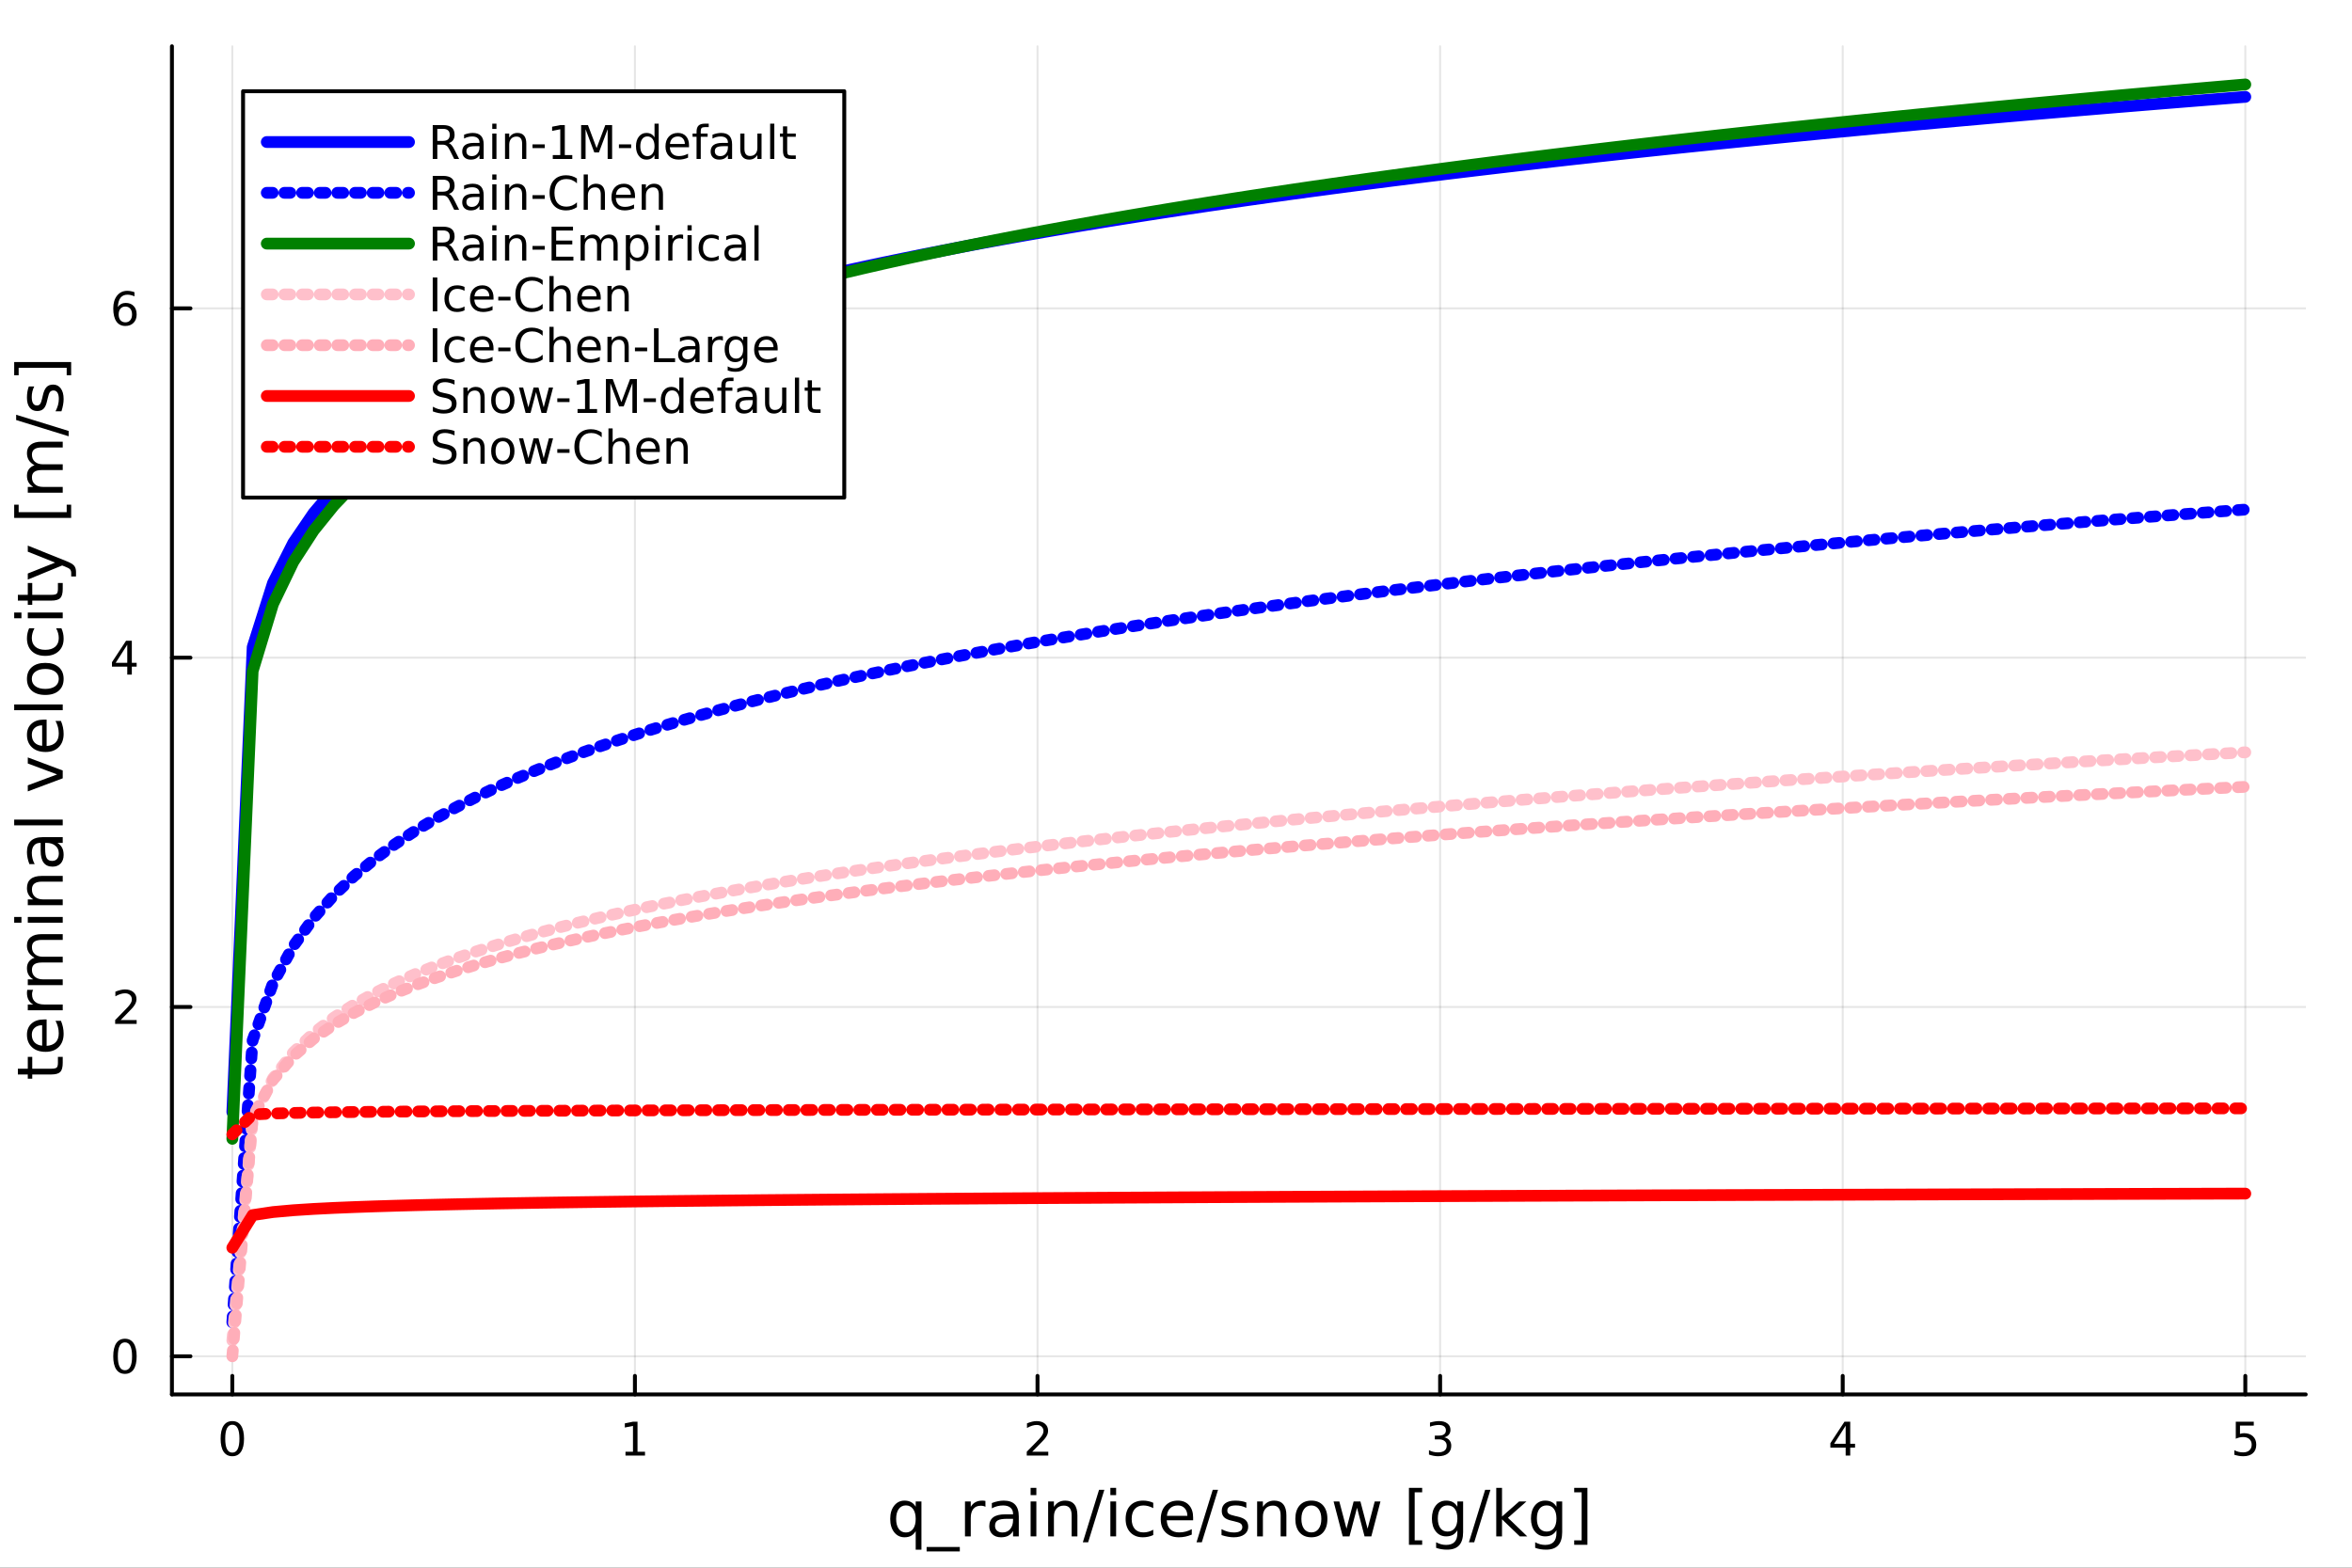 <?xml version="1.0" encoding="utf-8"?>
<svg xmlns="http://www.w3.org/2000/svg" xmlns:xlink="http://www.w3.org/1999/xlink" width="600" height="400" viewBox="0 0 2400 1600">
<rect x="0" y="0" width="2400" height="1600" fill="#333333" stroke="none"/>
<defs>
  <clipPath id="clip180">
    <rect x="0" y="0" width="2400" height="1600"/>
  </clipPath>
</defs>
<path clip-path="url(#clip180)" d="M0 1600 L2400 1600 L2400 0 L0 0  Z" fill="#ffffff" fill-rule="evenodd" fill-opacity="1"/>
<defs>
  <clipPath id="clip181">
    <rect x="480" y="0" width="1681" height="1600"/>
  </clipPath>
</defs>
<path clip-path="url(#clip180)" d="M175.445 1423.18 L2352.76 1423.18 L2352.76 47.244 L175.445 47.244  Z" fill="#ffffff" fill-rule="evenodd" fill-opacity="1"/>
<defs>
  <clipPath id="clip182">
    <rect x="175" y="47" width="2178" height="1377"/>
  </clipPath>
</defs>
<polyline clip-path="url(#clip182)" style="stroke:#000000; stroke-linecap:round; stroke-linejoin:round; stroke-width:2; stroke-opacity:0.1; fill:none" points="237.063,1423.18 237.063,47.244 "/>
<polyline clip-path="url(#clip182)" style="stroke:#000000; stroke-linecap:round; stroke-linejoin:round; stroke-width:2; stroke-opacity:0.1; fill:none" points="647.877,1423.18 647.877,47.244 "/>
<polyline clip-path="url(#clip182)" style="stroke:#000000; stroke-linecap:round; stroke-linejoin:round; stroke-width:2; stroke-opacity:0.1; fill:none" points="1058.69,1423.18 1058.69,47.244 "/>
<polyline clip-path="url(#clip182)" style="stroke:#000000; stroke-linecap:round; stroke-linejoin:round; stroke-width:2; stroke-opacity:0.1; fill:none" points="1469.51,1423.18 1469.51,47.244 "/>
<polyline clip-path="url(#clip182)" style="stroke:#000000; stroke-linecap:round; stroke-linejoin:round; stroke-width:2; stroke-opacity:0.1; fill:none" points="1880.32,1423.18 1880.32,47.244 "/>
<polyline clip-path="url(#clip182)" style="stroke:#000000; stroke-linecap:round; stroke-linejoin:round; stroke-width:2; stroke-opacity:0.1; fill:none" points="2291.13,1423.18 2291.13,47.244 "/>
<polyline clip-path="url(#clip180)" style="stroke:#000000; stroke-linecap:round; stroke-linejoin:round; stroke-width:4; stroke-opacity:1; fill:none" points="175.445,1423.18 2352.76,1423.18 "/>
<polyline clip-path="url(#clip180)" style="stroke:#000000; stroke-linecap:round; stroke-linejoin:round; stroke-width:4; stroke-opacity:1; fill:none" points="237.063,1423.18 237.063,1404.28 "/>
<polyline clip-path="url(#clip180)" style="stroke:#000000; stroke-linecap:round; stroke-linejoin:round; stroke-width:4; stroke-opacity:1; fill:none" points="647.877,1423.18 647.877,1404.28 "/>
<polyline clip-path="url(#clip180)" style="stroke:#000000; stroke-linecap:round; stroke-linejoin:round; stroke-width:4; stroke-opacity:1; fill:none" points="1058.69,1423.18 1058.69,1404.28 "/>
<polyline clip-path="url(#clip180)" style="stroke:#000000; stroke-linecap:round; stroke-linejoin:round; stroke-width:4; stroke-opacity:1; fill:none" points="1469.51,1423.18 1469.51,1404.28 "/>
<polyline clip-path="url(#clip180)" style="stroke:#000000; stroke-linecap:round; stroke-linejoin:round; stroke-width:4; stroke-opacity:1; fill:none" points="1880.32,1423.18 1880.32,1404.28 "/>
<polyline clip-path="url(#clip180)" style="stroke:#000000; stroke-linecap:round; stroke-linejoin:round; stroke-width:4; stroke-opacity:1; fill:none" points="2291.13,1423.18 2291.13,1404.28 "/>
<path clip-path="url(#clip180)" d="M237.063 1454.1 Q233.452 1454.1 231.623 1457.66 Q229.818 1461.2 229.818 1468.33 Q229.818 1475.44 231.623 1479.01 Q233.452 1482.55 237.063 1482.55 Q240.697 1482.55 242.503 1479.01 Q244.332 1475.44 244.332 1468.33 Q244.332 1461.2 242.503 1457.66 Q240.697 1454.1 237.063 1454.1 M237.063 1450.39 Q242.873 1450.39 245.929 1455 Q249.007 1459.58 249.007 1468.33 Q249.007 1477.06 245.929 1481.67 Q242.873 1486.25 237.063 1486.25 Q231.253 1486.25 228.174 1481.67 Q225.119 1477.06 225.119 1468.33 Q225.119 1459.58 228.174 1455 Q231.253 1450.39 237.063 1450.39 Z" fill="#000000" fill-rule="nonzero" fill-opacity="1" /><path clip-path="url(#clip180)" d="M638.259 1481.64 L645.898 1481.64 L645.898 1455.28 L637.588 1456.95 L637.588 1452.69 L645.852 1451.02 L650.528 1451.02 L650.528 1481.64 L658.167 1481.64 L658.167 1485.58 L638.259 1485.58 L638.259 1481.64 Z" fill="#000000" fill-rule="nonzero" fill-opacity="1" /><path clip-path="url(#clip180)" d="M1053.34 1481.64 L1069.66 1481.64 L1069.66 1485.58 L1047.72 1485.58 L1047.72 1481.64 Q1050.38 1478.89 1054.96 1474.26 Q1059.57 1469.61 1060.75 1468.27 Q1063 1465.74 1063.88 1464.01 Q1064.78 1462.25 1064.78 1460.56 Q1064.78 1457.8 1062.83 1456.07 Q1060.91 1454.33 1057.81 1454.33 Q1055.61 1454.33 1053.16 1455.09 Q1050.73 1455.86 1047.95 1457.41 L1047.95 1452.69 Q1050.77 1451.55 1053.23 1450.97 Q1055.68 1450.39 1057.72 1450.39 Q1063.09 1450.39 1066.28 1453.08 Q1069.48 1455.77 1069.48 1460.26 Q1069.48 1462.39 1068.67 1464.31 Q1067.88 1466.2 1065.77 1468.8 Q1065.2 1469.47 1062.09 1472.69 Q1058.99 1475.88 1053.34 1481.64 Z" fill="#000000" fill-rule="nonzero" fill-opacity="1" /><path clip-path="url(#clip180)" d="M1473.75 1466.95 Q1477.11 1467.66 1478.98 1469.93 Q1480.88 1472.2 1480.88 1475.53 Q1480.88 1480.65 1477.36 1483.45 Q1473.85 1486.25 1467.36 1486.25 Q1465.19 1486.25 1462.87 1485.81 Q1460.58 1485.39 1458.13 1484.54 L1458.13 1480.02 Q1460.07 1481.16 1462.39 1481.74 Q1464.7 1482.32 1467.23 1482.32 Q1471.62 1482.32 1473.92 1480.58 Q1476.23 1478.84 1476.23 1475.53 Q1476.23 1472.48 1474.08 1470.77 Q1471.95 1469.03 1468.13 1469.03 L1464.1 1469.03 L1464.1 1465.19 L1468.31 1465.19 Q1471.76 1465.19 1473.59 1463.82 Q1475.42 1462.43 1475.42 1459.84 Q1475.42 1457.18 1473.52 1455.77 Q1471.65 1454.33 1468.13 1454.33 Q1466.21 1454.33 1464.01 1454.75 Q1461.81 1455.16 1459.17 1456.04 L1459.17 1451.88 Q1461.83 1451.14 1464.15 1450.77 Q1466.48 1450.39 1468.54 1450.39 Q1473.87 1450.39 1476.97 1452.83 Q1480.07 1455.23 1480.07 1459.35 Q1480.07 1462.22 1478.43 1464.21 Q1476.79 1466.18 1473.75 1466.95 Z" fill="#000000" fill-rule="nonzero" fill-opacity="1" /><path clip-path="url(#clip180)" d="M1883.33 1455.09 L1871.52 1473.54 L1883.33 1473.54 L1883.33 1455.09 M1882.1 1451.02 L1887.98 1451.02 L1887.98 1473.54 L1892.91 1473.54 L1892.91 1477.43 L1887.98 1477.43 L1887.98 1485.58 L1883.33 1485.58 L1883.33 1477.43 L1867.73 1477.43 L1867.73 1472.92 L1882.1 1451.02 Z" fill="#000000" fill-rule="nonzero" fill-opacity="1" /><path clip-path="url(#clip180)" d="M2281.41 1451.02 L2299.77 1451.02 L2299.77 1454.96 L2285.69 1454.96 L2285.69 1463.43 Q2286.71 1463.08 2287.73 1462.92 Q2288.75 1462.73 2289.77 1462.73 Q2295.56 1462.73 2298.93 1465.9 Q2302.31 1469.08 2302.31 1474.49 Q2302.31 1480.07 2298.84 1483.17 Q2295.37 1486.25 2289.05 1486.25 Q2286.87 1486.25 2284.61 1485.88 Q2282.36 1485.51 2279.95 1484.77 L2279.95 1480.07 Q2282.04 1481.2 2284.26 1481.76 Q2286.48 1482.32 2288.96 1482.32 Q2292.96 1482.32 2295.3 1480.21 Q2297.64 1478.1 2297.64 1474.49 Q2297.64 1470.88 2295.3 1468.77 Q2292.96 1466.67 2288.96 1466.67 Q2287.08 1466.67 2285.21 1467.08 Q2283.36 1467.5 2281.41 1468.38 L2281.41 1451.02 Z" fill="#000000" fill-rule="nonzero" fill-opacity="1" /><path clip-path="url(#clip180)" d="M914.432 1550.25 Q914.432 1556.71 917.074 1560.4 Q919.748 1564.07 924.395 1564.07 Q929.042 1564.07 931.715 1560.4 Q934.389 1556.71 934.389 1550.25 Q934.389 1543.79 931.715 1540.13 Q929.042 1536.44 924.395 1536.44 Q919.748 1536.44 917.074 1540.13 Q914.432 1543.79 914.432 1550.25 M934.389 1562.7 Q932.543 1565.88 929.71 1567.44 Q926.909 1568.97 922.962 1568.97 Q916.501 1568.97 912.427 1563.81 Q908.385 1558.65 908.385 1550.25 Q908.385 1541.85 912.427 1536.69 Q916.501 1531.54 922.962 1531.54 Q926.909 1531.54 929.71 1533.1 Q932.543 1534.62 934.389 1537.81 L934.389 1532.4 L940.245 1532.4 L940.245 1581.6 L934.389 1581.6 L934.389 1562.7 Z" fill="#000000" fill-rule="nonzero" fill-opacity="1" /><path clip-path="url(#clip180)" d="M979.394 1578.87 L979.394 1583.42 L945.529 1583.42 L945.529 1578.87 L979.394 1578.87 Z" fill="#000000" fill-rule="nonzero" fill-opacity="1" /><path clip-path="url(#clip180)" d="M1005.56 1537.87 Q1004.57 1537.3 1003.39 1537.04 Q1002.25 1536.76 1000.85 1536.76 Q995.882 1536.76 993.208 1540 Q990.566 1543.22 990.566 1549.27 L990.566 1568.04 L984.678 1568.04 L984.678 1532.4 L990.566 1532.4 L990.566 1537.93 Q992.412 1534.69 995.372 1533.13 Q998.332 1531.54 1002.57 1531.54 Q1003.17 1531.54 1003.9 1531.63 Q1004.63 1531.7 1005.53 1531.85 L1005.56 1537.87 Z" fill="#000000" fill-rule="nonzero" fill-opacity="1" /><path clip-path="url(#clip180)" d="M1027.9 1550.12 Q1020.8 1550.12 1018.07 1551.75 Q1015.33 1553.37 1015.33 1557.29 Q1015.33 1560.4 1017.37 1562.25 Q1019.43 1564.07 1022.97 1564.07 Q1027.84 1564.07 1030.77 1560.63 Q1033.73 1557.16 1033.73 1551.43 L1033.73 1550.12 L1027.9 1550.12 M1039.58 1547.71 L1039.58 1568.04 L1033.73 1568.04 L1033.73 1562.63 Q1031.72 1565.88 1028.73 1567.44 Q1025.74 1568.97 1021.41 1568.97 Q1015.93 1568.97 1012.69 1565.91 Q1009.47 1562.82 1009.47 1557.67 Q1009.47 1551.65 1013.48 1548.6 Q1017.52 1545.54 1025.51 1545.54 L1033.73 1545.54 L1033.73 1544.97 Q1033.73 1540.93 1031.05 1538.73 Q1028.41 1536.5 1023.6 1536.5 Q1020.55 1536.5 1017.65 1537.23 Q1014.76 1537.97 1012.08 1539.43 L1012.08 1534.02 Q1015.3 1532.78 1018.32 1532.17 Q1021.34 1531.54 1024.21 1531.54 Q1031.94 1531.54 1035.76 1535.55 Q1039.58 1539.56 1039.58 1547.71 Z" fill="#000000" fill-rule="nonzero" fill-opacity="1" /><path clip-path="url(#clip180)" d="M1051.65 1532.4 L1057.5 1532.4 L1057.5 1568.04 L1051.65 1568.04 L1051.65 1532.4 M1051.65 1518.52 L1057.5 1518.52 L1057.5 1525.93 L1051.65 1525.93 L1051.65 1518.52 Z" fill="#000000" fill-rule="nonzero" fill-opacity="1" /><path clip-path="url(#clip180)" d="M1099.39 1546.53 L1099.39 1568.04 L1093.53 1568.04 L1093.53 1546.72 Q1093.53 1541.66 1091.56 1539.14 Q1089.58 1536.63 1085.64 1536.63 Q1080.9 1536.63 1078.16 1539.65 Q1075.42 1542.68 1075.42 1547.9 L1075.42 1568.04 L1069.53 1568.04 L1069.53 1532.4 L1075.42 1532.4 L1075.42 1537.93 Q1077.52 1534.72 1080.35 1533.13 Q1083.22 1531.54 1086.94 1531.54 Q1093.09 1531.54 1096.24 1535.36 Q1099.39 1539.14 1099.39 1546.53 Z" fill="#000000" fill-rule="nonzero" fill-opacity="1" /><path clip-path="url(#clip180)" d="M1121.48 1520.52 L1126.89 1520.52 L1110.34 1574.09 L1104.93 1574.09 L1121.48 1520.52 Z" fill="#000000" fill-rule="nonzero" fill-opacity="1" /><path clip-path="url(#clip180)" d="M1133.03 1532.4 L1138.89 1532.4 L1138.89 1568.04 L1133.03 1568.04 L1133.03 1532.4 M1133.03 1518.52 L1138.89 1518.52 L1138.89 1525.93 L1133.03 1525.93 L1133.03 1518.52 Z" fill="#000000" fill-rule="nonzero" fill-opacity="1" /><path clip-path="url(#clip180)" d="M1176.79 1533.76 L1176.79 1539.24 Q1174.31 1537.87 1171.8 1537.2 Q1169.32 1536.5 1166.77 1536.5 Q1161.07 1536.5 1157.92 1540.13 Q1154.77 1543.73 1154.77 1550.25 Q1154.77 1556.78 1157.92 1560.4 Q1161.07 1564 1166.77 1564 Q1169.32 1564 1171.8 1563.33 Q1174.31 1562.63 1176.79 1561.26 L1176.79 1566.68 Q1174.34 1567.82 1171.7 1568.39 Q1169.09 1568.97 1166.13 1568.97 Q1158.08 1568.97 1153.34 1563.91 Q1148.59 1558.85 1148.59 1550.25 Q1148.59 1541.53 1153.37 1536.53 Q1158.18 1531.54 1166.51 1531.54 Q1169.22 1531.54 1171.8 1532.11 Q1174.38 1532.65 1176.79 1533.76 Z" fill="#000000" fill-rule="nonzero" fill-opacity="1" /><path clip-path="url(#clip180)" d="M1217.47 1548.76 L1217.47 1551.62 L1190.54 1551.62 Q1190.93 1557.67 1194.17 1560.85 Q1197.45 1564 1203.28 1564 Q1206.65 1564 1209.8 1563.17 Q1212.98 1562.35 1216.1 1560.69 L1216.1 1566.23 Q1212.95 1567.57 1209.64 1568.27 Q1206.33 1568.97 1202.93 1568.97 Q1194.4 1568.97 1189.4 1564 Q1184.43 1559.04 1184.43 1550.57 Q1184.43 1541.82 1189.14 1536.69 Q1193.89 1531.54 1201.91 1531.54 Q1209.1 1531.54 1213.27 1536.18 Q1217.47 1540.8 1217.47 1548.76 M1211.62 1547.04 Q1211.55 1542.23 1208.91 1539.37 Q1206.3 1536.5 1201.97 1536.5 Q1197.07 1536.5 1194.11 1539.27 Q1191.18 1542.04 1190.74 1547.07 L1211.62 1547.04 Z" fill="#000000" fill-rule="nonzero" fill-opacity="1" /><path clip-path="url(#clip180)" d="M1237.49 1520.52 L1242.9 1520.52 L1226.35 1574.09 L1220.94 1574.09 L1237.49 1520.52 Z" fill="#000000" fill-rule="nonzero" fill-opacity="1" /><path clip-path="url(#clip180)" d="M1271.77 1533.45 L1271.77 1538.98 Q1269.29 1537.71 1266.62 1537.07 Q1263.94 1536.44 1261.08 1536.44 Q1256.72 1536.44 1254.52 1537.77 Q1252.36 1539.11 1252.36 1541.79 Q1252.36 1543.82 1253.92 1545 Q1255.48 1546.15 1260.19 1547.2 L1262.19 1547.64 Q1268.43 1548.98 1271.04 1551.43 Q1273.68 1553.85 1273.68 1558.21 Q1273.68 1563.17 1269.73 1566.07 Q1265.82 1568.97 1258.94 1568.97 Q1256.08 1568.97 1252.96 1568.39 Q1249.87 1567.85 1246.44 1566.74 L1246.44 1560.69 Q1249.68 1562.38 1252.83 1563.24 Q1255.98 1564.07 1259.07 1564.07 Q1263.21 1564.07 1265.44 1562.66 Q1267.67 1561.23 1267.67 1558.65 Q1267.67 1556.27 1266.04 1554.99 Q1264.45 1553.72 1259.01 1552.54 L1256.97 1552.07 Q1251.53 1550.92 1249.11 1548.56 Q1246.69 1546.18 1246.69 1542.04 Q1246.69 1537.01 1250.26 1534.27 Q1253.82 1531.54 1260.38 1531.54 Q1263.62 1531.54 1266.49 1532.01 Q1269.35 1532.49 1271.77 1533.45 Z" fill="#000000" fill-rule="nonzero" fill-opacity="1" /><path clip-path="url(#clip180)" d="M1312.64 1546.53 L1312.64 1568.04 L1306.78 1568.04 L1306.78 1546.72 Q1306.78 1541.66 1304.81 1539.14 Q1302.84 1536.63 1298.89 1536.63 Q1294.15 1536.63 1291.41 1539.65 Q1288.67 1542.68 1288.67 1547.9 L1288.67 1568.04 L1282.78 1568.04 L1282.78 1532.4 L1288.67 1532.4 L1288.67 1537.93 Q1290.77 1534.72 1293.61 1533.13 Q1296.47 1531.54 1300.19 1531.54 Q1306.34 1531.54 1309.49 1535.36 Q1312.64 1539.14 1312.64 1546.53 Z" fill="#000000" fill-rule="nonzero" fill-opacity="1" /><path clip-path="url(#clip180)" d="M1338.13 1536.5 Q1333.42 1536.5 1330.69 1540.19 Q1327.95 1543.85 1327.95 1550.25 Q1327.95 1556.65 1330.65 1560.34 Q1333.39 1564 1338.13 1564 Q1342.81 1564 1345.55 1560.31 Q1348.29 1556.62 1348.29 1550.25 Q1348.29 1543.92 1345.55 1540.23 Q1342.81 1536.5 1338.13 1536.5 M1338.13 1531.54 Q1345.77 1531.54 1350.13 1536.5 Q1354.49 1541.47 1354.49 1550.25 Q1354.49 1559 1350.13 1564 Q1345.77 1568.97 1338.13 1568.97 Q1330.46 1568.97 1326.1 1564 Q1321.77 1559 1321.77 1550.25 Q1321.77 1541.47 1326.1 1536.5 Q1330.46 1531.54 1338.13 1531.54 Z" fill="#000000" fill-rule="nonzero" fill-opacity="1" /><path clip-path="url(#clip180)" d="M1360.8 1532.4 L1366.65 1532.4 L1373.97 1560.21 L1381.26 1532.4 L1388.17 1532.4 L1395.49 1560.21 L1402.78 1532.4 L1408.63 1532.4 L1399.31 1568.04 L1392.4 1568.04 L1384.73 1538.83 L1377.03 1568.04 L1370.12 1568.04 L1360.8 1532.4 Z" fill="#000000" fill-rule="nonzero" fill-opacity="1" /><path clip-path="url(#clip180)" d="M1437.69 1518.52 L1451.19 1518.52 L1451.19 1523.07 L1443.55 1523.07 L1443.55 1572.09 L1451.19 1572.09 L1451.19 1576.64 L1437.69 1576.64 L1437.69 1518.52 Z" fill="#000000" fill-rule="nonzero" fill-opacity="1" /><path clip-path="url(#clip180)" d="M1487.12 1549.81 Q1487.12 1543.44 1484.48 1539.94 Q1481.87 1536.44 1477.13 1536.44 Q1472.42 1536.44 1469.78 1539.94 Q1467.17 1543.44 1467.17 1549.81 Q1467.17 1556.14 1469.78 1559.64 Q1472.42 1563.14 1477.13 1563.14 Q1481.87 1563.14 1484.48 1559.64 Q1487.12 1556.14 1487.12 1549.81 M1492.98 1563.62 Q1492.98 1572.72 1488.94 1577.15 Q1484.9 1581.6 1476.56 1581.6 Q1473.47 1581.6 1470.73 1581.13 Q1467.99 1580.68 1465.42 1579.72 L1465.42 1574.03 Q1467.99 1575.43 1470.51 1576.1 Q1473.02 1576.76 1475.63 1576.76 Q1481.39 1576.76 1484.26 1573.74 Q1487.12 1570.75 1487.12 1564.67 L1487.12 1561.77 Q1485.31 1564.92 1482.48 1566.48 Q1479.64 1568.04 1475.7 1568.04 Q1469.14 1568.04 1465.13 1563.05 Q1461.12 1558.05 1461.12 1549.81 Q1461.12 1541.53 1465.13 1536.53 Q1469.14 1531.54 1475.7 1531.54 Q1479.64 1531.54 1482.48 1533.1 Q1485.31 1534.66 1487.12 1537.81 L1487.12 1532.4 L1492.98 1532.4 L1492.98 1563.62 Z" fill="#000000" fill-rule="nonzero" fill-opacity="1" /><path clip-path="url(#clip180)" d="M1515.45 1520.52 L1520.86 1520.52 L1504.31 1574.09 L1498.9 1574.09 L1515.45 1520.52 Z" fill="#000000" fill-rule="nonzero" fill-opacity="1" /><path clip-path="url(#clip180)" d="M1526.78 1518.52 L1532.67 1518.52 L1532.67 1547.77 L1550.14 1532.4 L1557.62 1532.4 L1538.72 1549.07 L1558.42 1568.04 L1550.78 1568.04 L1532.67 1550.63 L1532.67 1568.04 L1526.78 1568.04 L1526.78 1518.52 Z" fill="#000000" fill-rule="nonzero" fill-opacity="1" /><path clip-path="url(#clip180)" d="M1588.21 1549.81 Q1588.21 1543.44 1585.57 1539.94 Q1582.96 1536.44 1578.22 1536.44 Q1573.51 1536.44 1570.86 1539.94 Q1568.25 1543.44 1568.25 1549.81 Q1568.25 1556.14 1570.86 1559.64 Q1573.51 1563.14 1578.22 1563.14 Q1582.96 1563.14 1585.57 1559.64 Q1588.21 1556.14 1588.21 1549.81 M1594.07 1563.62 Q1594.07 1572.72 1590.02 1577.15 Q1585.98 1581.6 1577.64 1581.6 Q1574.56 1581.6 1571.82 1581.13 Q1569.08 1580.68 1566.5 1579.72 L1566.5 1574.03 Q1569.08 1575.43 1571.6 1576.1 Q1574.11 1576.76 1576.72 1576.76 Q1582.48 1576.76 1585.35 1573.74 Q1588.21 1570.75 1588.21 1564.67 L1588.21 1561.77 Q1586.4 1564.92 1583.56 1566.48 Q1580.73 1568.04 1576.78 1568.04 Q1570.23 1568.04 1566.22 1563.05 Q1562.21 1558.05 1562.21 1549.81 Q1562.21 1541.53 1566.22 1536.53 Q1570.23 1531.54 1576.78 1531.54 Q1580.73 1531.54 1583.56 1533.1 Q1586.4 1534.66 1588.21 1537.81 L1588.21 1532.4 L1594.07 1532.4 L1594.07 1563.62 Z" fill="#000000" fill-rule="nonzero" fill-opacity="1" /><path clip-path="url(#clip180)" d="M1619.82 1518.52 L1619.82 1576.64 L1606.32 1576.64 L1606.32 1572.09 L1613.93 1572.09 L1613.93 1523.07 L1606.32 1523.07 L1606.32 1518.52 L1619.82 1518.52 Z" fill="#000000" fill-rule="nonzero" fill-opacity="1" /><polyline clip-path="url(#clip182)" style="stroke:#000000; stroke-linecap:round; stroke-linejoin:round; stroke-width:2; stroke-opacity:0.1; fill:none" points="175.445,1384.24 2352.76,1384.24 "/>
<polyline clip-path="url(#clip182)" style="stroke:#000000; stroke-linecap:round; stroke-linejoin:round; stroke-width:2; stroke-opacity:0.1; fill:none" points="175.445,1027.73 2352.76,1027.73 "/>
<polyline clip-path="url(#clip182)" style="stroke:#000000; stroke-linecap:round; stroke-linejoin:round; stroke-width:2; stroke-opacity:0.1; fill:none" points="175.445,671.231 2352.76,671.231 "/>
<polyline clip-path="url(#clip182)" style="stroke:#000000; stroke-linecap:round; stroke-linejoin:round; stroke-width:2; stroke-opacity:0.1; fill:none" points="175.445,314.728 2352.76,314.728 "/>
<polyline clip-path="url(#clip180)" style="stroke:#000000; stroke-linecap:round; stroke-linejoin:round; stroke-width:4; stroke-opacity:1; fill:none" points="175.445,1423.18 175.445,47.244 "/>
<polyline clip-path="url(#clip180)" style="stroke:#000000; stroke-linecap:round; stroke-linejoin:round; stroke-width:4; stroke-opacity:1; fill:none" points="175.445,1384.24 194.343,1384.24 "/>
<polyline clip-path="url(#clip180)" style="stroke:#000000; stroke-linecap:round; stroke-linejoin:round; stroke-width:4; stroke-opacity:1; fill:none" points="175.445,1027.73 194.343,1027.73 "/>
<polyline clip-path="url(#clip180)" style="stroke:#000000; stroke-linecap:round; stroke-linejoin:round; stroke-width:4; stroke-opacity:1; fill:none" points="175.445,671.231 194.343,671.231 "/>
<polyline clip-path="url(#clip180)" style="stroke:#000000; stroke-linecap:round; stroke-linejoin:round; stroke-width:4; stroke-opacity:1; fill:none" points="175.445,314.728 194.343,314.728 "/>
<path clip-path="url(#clip180)" d="M127.501 1370.04 Q123.89 1370.04 122.061 1373.6 Q120.255 1377.14 120.255 1384.27 Q120.255 1391.38 122.061 1394.94 Q123.89 1398.49 127.501 1398.49 Q131.135 1398.49 132.941 1394.94 Q134.769 1391.38 134.769 1384.27 Q134.769 1377.14 132.941 1373.6 Q131.135 1370.04 127.501 1370.04 M127.501 1366.33 Q133.311 1366.33 136.367 1370.94 Q139.445 1375.52 139.445 1384.27 Q139.445 1393 136.367 1397.61 Q133.311 1402.19 127.501 1402.19 Q121.691 1402.19 118.612 1397.61 Q115.556 1393 115.556 1384.27 Q115.556 1375.52 118.612 1370.94 Q121.691 1366.33 127.501 1366.33 Z" fill="#000000" fill-rule="nonzero" fill-opacity="1" /><path clip-path="url(#clip180)" d="M123.126 1041.08 L139.445 1041.08 L139.445 1045.01 L117.501 1045.01 L117.501 1041.08 Q120.163 1038.33 124.746 1033.7 Q129.353 1029.04 130.533 1027.7 Q132.779 1025.18 133.658 1023.44 Q134.561 1021.68 134.561 1019.99 Q134.561 1017.24 132.617 1015.5 Q130.695 1013.77 127.593 1013.77 Q125.394 1013.77 122.941 1014.53 Q120.51 1015.29 117.732 1016.84 L117.732 1012.12 Q120.556 1010.99 123.01 1010.41 Q125.464 1009.83 127.501 1009.83 Q132.871 1009.83 136.066 1012.52 Q139.26 1015.2 139.26 1019.69 Q139.26 1021.82 138.45 1023.74 Q137.663 1025.64 135.556 1028.23 Q134.978 1028.9 131.876 1032.12 Q128.774 1035.32 123.126 1041.08 Z" fill="#000000" fill-rule="nonzero" fill-opacity="1" /><path clip-path="url(#clip180)" d="M129.862 658.025 L118.056 676.474 L129.862 676.474 L129.862 658.025 M128.635 653.951 L134.515 653.951 L134.515 676.474 L139.445 676.474 L139.445 680.363 L134.515 680.363 L134.515 688.511 L129.862 688.511 L129.862 680.363 L114.26 680.363 L114.26 675.849 L128.635 653.951 Z" fill="#000000" fill-rule="nonzero" fill-opacity="1" /><path clip-path="url(#clip180)" d="M127.917 312.865 Q124.769 312.865 122.918 315.017 Q121.089 317.17 121.089 320.92 Q121.089 324.647 122.918 326.823 Q124.769 328.976 127.917 328.976 Q131.066 328.976 132.894 326.823 Q134.746 324.647 134.746 320.92 Q134.746 317.17 132.894 315.017 Q131.066 312.865 127.917 312.865 M137.2 298.212 L137.2 302.471 Q135.441 301.638 133.635 301.198 Q131.853 300.758 130.093 300.758 Q125.464 300.758 123.01 303.883 Q120.58 307.008 120.232 313.328 Q121.598 311.314 123.658 310.249 Q125.718 309.161 128.195 309.161 Q133.404 309.161 136.413 312.332 Q139.445 315.48 139.445 320.92 Q139.445 326.244 136.297 329.462 Q133.149 332.679 127.917 332.679 Q121.922 332.679 118.751 328.096 Q115.58 323.49 115.58 314.763 Q115.58 306.568 119.468 301.707 Q123.357 296.823 129.908 296.823 Q131.667 296.823 133.45 297.17 Q135.255 297.517 137.2 298.212 Z" fill="#000000" fill-rule="nonzero" fill-opacity="1" /><path clip-path="url(#clip180)" d="M18.235 1090.74 L28.356 1090.74 L28.356 1078.67 L32.908 1078.67 L32.908 1090.74 L52.259 1090.74 Q56.62 1090.74 57.861 1089.56 Q59.103 1088.35 59.103 1084.69 L59.103 1078.67 L64.004 1078.67 L64.004 1084.69 Q64.004 1091.47 61.49 1094.05 Q58.943 1096.62 52.259 1096.62 L32.908 1096.62 L32.908 1100.92 L28.356 1100.92 L28.356 1096.62 L18.235 1096.62 L18.235 1090.74 Z" fill="#000000" fill-rule="nonzero" fill-opacity="1" /><path clip-path="url(#clip180)" d="M44.716 1040.48 L47.581 1040.48 L47.581 1067.41 Q53.628 1067.02 56.811 1063.78 Q59.962 1060.5 59.962 1054.67 Q59.962 1051.3 59.134 1048.15 Q58.307 1044.97 56.652 1041.85 L62.19 1041.85 Q63.527 1045 64.227 1048.31 Q64.927 1051.62 64.927 1055.03 Q64.927 1063.56 59.962 1068.55 Q54.997 1073.52 46.53 1073.52 Q37.777 1073.52 32.653 1068.81 Q27.497 1064.06 27.497 1056.04 Q27.497 1048.85 32.144 1044.68 Q36.759 1040.48 44.716 1040.48 M42.997 1046.34 Q38.191 1046.4 35.327 1049.04 Q32.462 1051.65 32.462 1055.98 Q32.462 1060.88 35.231 1063.84 Q38 1066.77 43.029 1067.22 L42.997 1046.34 Z" fill="#000000" fill-rule="nonzero" fill-opacity="1" /><path clip-path="url(#clip180)" d="M33.831 1010.21 Q33.258 1011.2 33.003 1012.37 Q32.717 1013.52 32.717 1014.92 Q32.717 1019.89 35.963 1022.56 Q39.178 1025.2 45.225 1025.2 L64.004 1025.2 L64.004 1031.09 L28.356 1031.09 L28.356 1025.2 L33.894 1025.2 Q30.648 1023.36 29.088 1020.4 Q27.497 1017.44 27.497 1013.2 Q27.497 1012.6 27.592 1011.87 Q27.656 1011.13 27.815 1010.24 L33.831 1010.21 Z" fill="#000000" fill-rule="nonzero" fill-opacity="1" /><path clip-path="url(#clip180)" d="M35.199 977.459 Q31.253 975.263 29.375 972.207 Q27.497 969.152 27.497 965.014 Q27.497 959.444 31.412 956.42 Q35.295 953.397 42.488 953.397 L64.004 953.397 L64.004 959.285 L42.679 959.285 Q37.555 959.285 35.072 961.099 Q32.589 962.913 32.589 966.637 Q32.589 971.189 35.613 973.83 Q38.637 976.472 43.857 976.472 L64.004 976.472 L64.004 982.361 L42.679 982.361 Q37.523 982.361 35.072 984.175 Q32.589 985.989 32.589 989.777 Q32.589 994.264 35.645 996.906 Q38.669 999.548 43.857 999.548 L64.004 999.548 L64.004 1005.44 L28.356 1005.44 L28.356 999.548 L33.894 999.548 Q30.616 997.543 29.056 994.742 Q27.497 991.941 27.497 988.09 Q27.497 984.207 29.47 981.501 Q31.444 978.764 35.199 977.459 Z" fill="#000000" fill-rule="nonzero" fill-opacity="1" /><path clip-path="url(#clip180)" d="M28.356 941.715 L28.356 935.859 L64.004 935.859 L64.004 941.715 L28.356 941.715 M14.479 941.715 L14.479 935.859 L21.895 935.859 L21.895 941.715 L14.479 941.715 Z" fill="#000000" fill-rule="nonzero" fill-opacity="1" /><path clip-path="url(#clip180)" d="M42.488 893.973 L64.004 893.973 L64.004 899.829 L42.679 899.829 Q37.618 899.829 35.104 901.803 Q32.589 903.776 32.589 907.723 Q32.589 912.465 35.613 915.202 Q38.637 917.94 43.857 917.94 L64.004 917.94 L64.004 923.828 L28.356 923.828 L28.356 917.94 L33.894 917.94 Q30.68 915.839 29.088 913.006 Q27.497 910.142 27.497 906.418 Q27.497 900.275 31.316 897.124 Q35.104 893.973 42.488 893.973 Z" fill="#000000" fill-rule="nonzero" fill-opacity="1" /><path clip-path="url(#clip180)" d="M46.085 866.091 Q46.085 873.189 47.708 875.926 Q49.331 878.663 53.246 878.663 Q56.365 878.663 58.211 876.626 Q60.026 874.557 60.026 871.024 Q60.026 866.155 56.588 863.226 Q53.119 860.266 47.39 860.266 L46.085 860.266 L46.085 866.091 M43.666 854.41 L64.004 854.41 L64.004 860.266 L58.593 860.266 Q61.84 862.271 63.399 865.263 Q64.927 868.255 64.927 872.584 Q64.927 878.058 61.872 881.305 Q58.784 884.52 53.628 884.52 Q47.612 884.52 44.557 880.509 Q41.501 876.467 41.501 868.478 L41.501 860.266 L40.928 860.266 Q36.886 860.266 34.69 862.94 Q32.462 865.582 32.462 870.388 Q32.462 873.443 33.194 876.34 Q33.926 879.236 35.39 881.91 L29.98 881.91 Q28.738 878.695 28.133 875.671 Q27.497 872.648 27.497 869.783 Q27.497 862.049 31.507 858.229 Q35.518 854.41 43.666 854.41 Z" fill="#000000" fill-rule="nonzero" fill-opacity="1" /><path clip-path="url(#clip180)" d="M14.479 842.347 L14.479 836.49 L64.004 836.49 L64.004 842.347 L14.479 842.347 Z" fill="#000000" fill-rule="nonzero" fill-opacity="1" /><path clip-path="url(#clip180)" d="M28.356 807.717 L28.356 801.511 L58.275 790.371 L28.356 779.231 L28.356 773.024 L64.004 786.392 L64.004 794.349 L28.356 807.717 Z" fill="#000000" fill-rule="nonzero" fill-opacity="1" /><path clip-path="url(#clip180)" d="M44.716 734.448 L47.581 734.448 L47.581 761.375 Q53.628 760.993 56.811 757.747 Q59.962 754.468 59.962 748.644 Q59.962 745.27 59.134 742.119 Q58.307 738.936 56.652 735.817 L62.19 735.817 Q63.527 738.968 64.227 742.278 Q64.927 745.588 64.927 748.994 Q64.927 757.524 59.962 762.521 Q54.997 767.486 46.53 767.486 Q37.777 767.486 32.653 762.775 Q27.497 758.033 27.497 750.012 Q27.497 742.819 32.144 738.649 Q36.759 734.448 44.716 734.448 M42.997 740.305 Q38.191 740.368 35.327 743.01 Q32.462 745.62 32.462 749.949 Q32.462 754.85 35.231 757.81 Q38 760.738 43.029 761.184 L42.997 740.305 Z" fill="#000000" fill-rule="nonzero" fill-opacity="1" /><path clip-path="url(#clip180)" d="M14.479 724.836 L14.479 718.979 L64.004 718.979 L64.004 724.836 L14.479 724.836 Z" fill="#000000" fill-rule="nonzero" fill-opacity="1" /><path clip-path="url(#clip180)" d="M32.462 692.912 Q32.462 697.622 36.154 700.36 Q39.815 703.097 46.212 703.097 Q52.609 703.097 56.302 700.392 Q59.962 697.654 59.962 692.912 Q59.962 688.233 56.27 685.496 Q52.578 682.759 46.212 682.759 Q39.878 682.759 36.186 685.496 Q32.462 688.233 32.462 692.912 M27.497 692.912 Q27.497 685.273 32.462 680.912 Q37.427 676.552 46.212 676.552 Q54.965 676.552 59.962 680.912 Q64.927 685.273 64.927 692.912 Q64.927 700.583 59.962 704.943 Q54.965 709.272 46.212 709.272 Q37.427 709.272 32.462 704.943 Q27.497 700.583 27.497 692.912 Z" fill="#000000" fill-rule="nonzero" fill-opacity="1" /><path clip-path="url(#clip180)" d="M29.725 641.19 L35.199 641.19 Q33.831 643.673 33.162 646.188 Q32.462 648.67 32.462 651.216 Q32.462 656.914 36.09 660.065 Q39.687 663.216 46.212 663.216 Q52.737 663.216 56.365 660.065 Q59.962 656.914 59.962 651.216 Q59.962 648.67 59.294 646.188 Q58.593 643.673 57.225 641.19 L62.636 641.19 Q63.781 643.641 64.354 646.283 Q64.927 648.893 64.927 651.853 Q64.927 659.906 59.866 664.648 Q54.806 669.391 46.212 669.391 Q37.491 669.391 32.494 664.616 Q27.497 659.81 27.497 651.471 Q27.497 648.766 28.07 646.188 Q28.611 643.609 29.725 641.19 Z" fill="#000000" fill-rule="nonzero" fill-opacity="1" /><path clip-path="url(#clip180)" d="M28.356 631.005 L28.356 625.149 L64.004 625.149 L64.004 631.005 L28.356 631.005 M14.479 631.005 L14.479 625.149 L21.895 625.149 L21.895 631.005 L14.479 631.005 Z" fill="#000000" fill-rule="nonzero" fill-opacity="1" /><path clip-path="url(#clip180)" d="M18.235 607.102 L28.356 607.102 L28.356 595.039 L32.908 595.039 L32.908 607.102 L52.259 607.102 Q56.62 607.102 57.861 605.924 Q59.103 604.715 59.103 601.055 L59.103 595.039 L64.004 595.039 L64.004 601.055 Q64.004 607.834 61.49 610.412 Q58.943 612.99 52.259 612.99 L32.908 612.99 L32.908 617.287 L28.356 617.287 L28.356 612.99 L18.235 612.99 L18.235 607.102 Z" fill="#000000" fill-rule="nonzero" fill-opacity="1" /><path clip-path="url(#clip180)" d="M67.314 572.505 Q73.68 574.987 75.622 577.342 Q77.563 579.698 77.563 583.644 L77.563 588.323 L72.662 588.323 L72.662 584.886 Q72.662 582.467 71.516 581.13 Q70.37 579.793 66.105 578.17 L63.431 577.12 L28.356 591.538 L28.356 585.331 L56.238 574.191 L28.356 563.051 L28.356 556.845 L67.314 572.505 Z" fill="#000000" fill-rule="nonzero" fill-opacity="1" /><path clip-path="url(#clip180)" d="M14.479 528.581 L14.479 515.086 L19.03 515.086 L19.03 522.725 L68.046 522.725 L68.046 515.086 L72.598 515.086 L72.598 528.581 L14.479 528.581 Z" fill="#000000" fill-rule="nonzero" fill-opacity="1" /><path clip-path="url(#clip180)" d="M35.199 474.855 Q31.253 472.658 29.375 469.603 Q27.497 466.547 27.497 462.41 Q27.497 456.84 31.412 453.816 Q35.295 450.792 42.488 450.792 L64.004 450.792 L64.004 456.68 L42.679 456.68 Q37.555 456.68 35.072 458.495 Q32.589 460.309 32.589 464.033 Q32.589 468.584 35.613 471.226 Q38.637 473.868 43.857 473.868 L64.004 473.868 L64.004 479.756 L42.679 479.756 Q37.523 479.756 35.072 481.57 Q32.589 483.385 32.589 487.172 Q32.589 491.66 35.645 494.302 Q38.669 496.944 43.857 496.944 L64.004 496.944 L64.004 502.832 L28.356 502.832 L28.356 496.944 L33.894 496.944 Q30.616 494.938 29.056 492.137 Q27.497 489.337 27.497 485.485 Q27.497 481.602 29.47 478.897 Q31.444 476.16 35.199 474.855 Z" fill="#000000" fill-rule="nonzero" fill-opacity="1" /><path clip-path="url(#clip180)" d="M16.484 428.703 L16.484 423.292 L70.052 439.843 L70.052 445.254 L16.484 428.703 Z" fill="#000000" fill-rule="nonzero" fill-opacity="1" /><path clip-path="url(#clip180)" d="M29.407 394.424 L34.945 394.424 Q33.672 396.906 33.035 399.58 Q32.398 402.254 32.398 405.118 Q32.398 409.479 33.735 411.675 Q35.072 413.839 37.746 413.839 Q39.783 413.839 40.96 412.28 Q42.106 410.72 43.157 406.009 L43.602 404.004 Q44.939 397.766 47.39 395.156 Q49.809 392.514 54.169 392.514 Q59.134 392.514 62.031 396.461 Q64.927 400.376 64.927 407.251 Q64.927 410.115 64.354 413.235 Q63.813 416.322 62.699 419.759 L56.652 419.759 Q58.339 416.513 59.198 413.362 Q60.026 410.211 60.026 407.123 Q60.026 402.986 58.625 400.758 Q57.193 398.53 54.615 398.53 Q52.228 398.53 50.955 400.153 Q49.681 401.744 48.504 407.187 L48.026 409.224 Q46.88 414.667 44.525 417.086 Q42.138 419.505 38 419.505 Q32.971 419.505 30.234 415.94 Q27.497 412.375 27.497 405.818 Q27.497 402.572 27.974 399.707 Q28.452 396.843 29.407 394.424 Z" fill="#000000" fill-rule="nonzero" fill-opacity="1" /><path clip-path="url(#clip180)" d="M14.479 369.502 L72.598 369.502 L72.598 382.997 L68.046 382.997 L68.046 375.39 L19.03 375.39 L19.03 382.997 L14.479 382.997 L14.479 369.502 Z" fill="#000000" fill-rule="nonzero" fill-opacity="1" /><polyline clip-path="url(#clip182)" style="stroke:#0000ff; stroke-linecap:round; stroke-linejoin:round; stroke-width:12; stroke-opacity:1; fill:none" points="237.067,1134.97 257.815,660.481 278.564,594.985 299.312,553.955 320.06,523.557 340.808,499.213 361.556,478.812 382.304,461.197 403.052,445.661 423.801,431.741 444.549,419.114 465.297,407.547 486.045,396.866 506.793,386.938 527.541,377.656 548.289,368.938 569.038,360.714 589.786,352.929 610.534,345.534 631.282,338.49 652.03,331.764 672.778,325.325 693.526,319.15 714.275,313.215 735.023,307.502 755.771,301.994 776.519,296.675 797.267,291.533 818.015,286.554 838.764,281.729 859.512,277.047 880.26,272.499 901.008,268.078 921.756,263.777 942.504,259.588 963.252,255.506 984.001,251.524 1004.75,247.638 1025.5,243.843 1046.24,240.134 1066.99,236.507 1087.74,232.959 1108.49,229.486 1129.24,226.085 1149.99,222.752 1170.73,219.485 1191.48,216.28 1212.23,213.136 1232.98,210.05 1253.73,207.02 1274.47,204.043 1295.22,201.118 1315.97,198.243 1336.72,195.416 1357.47,192.635 1378.22,189.899 1398.96,187.206 1419.71,184.554 1440.46,181.943 1461.21,179.372 1481.96,176.838 1502.7,174.34 1523.45,171.879 1544.2,169.452 1564.95,167.058 1585.7,164.697 1606.45,162.367 1627.19,160.068 1647.94,157.799 1668.69,155.559 1689.44,153.347 1710.19,151.163 1730.93,149.005 1751.68,146.873 1772.43,144.767 1793.18,142.686 1813.93,140.628 1834.67,138.595 1855.42,136.584 1876.17,134.596 1896.92,132.629 1917.67,130.684 1938.42,128.76 1959.16,126.856 1979.91,124.973 2000.66,123.108 2021.41,121.263 2042.16,119.437 2062.9,117.629 2083.65,115.838 2104.4,114.066 2125.15,112.31 2145.9,110.571 2166.65,108.849 2187.39,107.143 2208.14,105.452 2228.89,103.777 2249.64,102.118 2270.39,100.473 2291.13,98.843 "/>
<polyline clip-path="url(#clip182)" style="stroke:#0000ff; stroke-linecap:round; stroke-linejoin:round; stroke-width:12; stroke-opacity:1; fill:none" stroke-dasharray="6, 12" points="237.067,1349.5 257.815,1061.6 278.564,1003.44 299.312,965.56 320.06,936.886 340.808,913.602 361.556,893.897 382.304,876.758 403.052,861.557 423.801,847.877 444.549,835.425 465.297,823.987 486.045,813.402 506.793,803.544 527.541,794.316 548.289,785.637 569.038,777.443 589.786,769.68 610.534,762.303 631.282,755.274 652.03,748.56 672.778,742.132 693.526,735.966 714.275,730.042 735.023,724.339 755.771,718.842 776.519,713.535 797.267,708.405 818.015,703.441 838.764,698.632 859.512,693.967 880.26,689.439 901.008,685.039 921.756,680.761 942.504,676.596 963.252,672.54 984.001,668.586 1004.75,664.73 1025.5,660.966 1046.24,657.29 1066.99,653.699 1087.74,650.187 1108.49,646.752 1129.24,643.39 1149.99,640.099 1170.73,636.874 1191.48,633.714 1212.23,630.616 1232.98,627.577 1253.73,624.595 1274.47,621.669 1295.22,618.795 1315.97,615.973 1336.72,613.2 1357.47,610.474 1378.22,607.794 1398.96,605.159 1419.71,602.566 1440.46,600.015 1461.21,597.504 1481.96,595.033 1502.7,592.599 1523.45,590.201 1544.2,587.839 1564.95,585.512 1585.7,583.217 1606.45,580.956 1627.19,578.726 1647.94,576.527 1668.69,574.357 1689.44,572.217 1710.19,570.105 1730.93,568.02 1751.68,565.962 1772.43,563.931 1793.18,561.925 1813.93,559.944 1834.67,557.987 1855.42,556.053 1876.17,554.143 1896.92,552.256 1917.67,550.39 1938.42,548.546 1959.16,546.723 1979.91,544.921 2000.66,543.138 2021.41,541.375 2042.16,539.632 2062.9,537.907 2083.65,536.201 2104.4,534.513 2125.15,532.842 2145.9,531.189 2166.65,529.552 2187.39,527.933 2208.14,526.329 2228.89,524.742 2249.64,523.17 2270.39,521.613 2291.13,520.071 "/>
<polyline clip-path="url(#clip182)" style="stroke:#008000; stroke-linecap:round; stroke-linejoin:round; stroke-width:12; stroke-opacity:1; fill:none" points="237.067,1162.31 257.815,684.894 278.564,616.516 299.312,573.456 320.06,541.447 340.808,515.751 361.556,494.175 382.304,475.515 403.052,459.035 423.801,444.251 444.549,430.826 465.297,418.516 486.045,407.14 506.793,396.556 527.541,386.655 548.289,377.348 569.038,368.563 589.786,360.241 610.534,352.333 631.282,344.796 652.03,337.594 672.778,330.698 693.526,324.081 714.275,317.719 735.023,311.592 755.771,305.682 776.519,299.973 797.267,294.451 818.015,289.104 838.764,283.919 859.512,278.886 880.26,273.997 901.008,269.242 921.756,264.615 942.504,260.107 963.252,255.712 984.001,251.425 1004.75,247.24 1025.5,243.151 1046.24,239.154 1066.99,235.246 1087.74,231.42 1108.49,227.675 1129.24,224.006 1149.99,220.411 1170.73,216.885 1191.48,213.426 1212.23,210.032 1232.98,206.7 1253.73,203.428 1274.47,200.212 1295.22,197.052 1315.97,193.945 1336.72,190.889 1357.47,187.883 1378.22,184.925 1398.96,182.013 1419.71,179.145 1440.46,176.321 1461.21,173.538 1481.96,170.796 1502.7,168.094 1523.45,165.429 1544.2,162.801 1564.95,160.209 1585.7,157.652 1606.45,155.129 1627.19,152.639 1647.94,150.18 1668.69,147.753 1689.44,145.356 1710.19,142.988 1730.93,140.65 1751.68,138.339 1772.43,136.055 1793.18,133.798 1813.93,131.566 1834.67,129.36 1855.42,127.179 1876.17,125.022 1896.92,122.888 1917.67,120.777 1938.42,118.689 1959.16,116.622 1979.91,114.577 2000.66,112.553 2021.41,110.55 2042.16,108.566 2062.9,106.602 2083.65,104.658 2104.4,102.732 2125.15,100.824 2145.9,98.935 2166.65,97.063 2187.39,95.209 2208.14,93.372 2228.89,91.551 2249.64,89.747 2270.39,87.958 2291.13,86.186 "/>
<polyline clip-path="url(#clip182)" style="stroke:#ffc0cb; stroke-linecap:round; stroke-linejoin:round; stroke-width:12; stroke-opacity:1; fill:none" stroke-dasharray="6, 12" points="237.067,1368.1 257.815,1142.37 278.564,1100.62 299.312,1074.13 320.06,1054.37 340.808,1038.48 361.556,1025.11 382.304,1013.54 403.052,1003.3 423.801,994.116 444.549,985.764 465.297,978.1 486.045,971.012 506.793,964.412 527.541,958.233 548.289,952.421 569.038,946.931 589.786,941.727 610.534,936.778 631.282,932.058 652.03,927.546 672.778,923.223 693.526,919.071 714.275,915.078 735.023,911.23 755.771,907.516 776.519,903.926 797.267,900.453 818.015,897.087 838.764,893.821 859.512,890.65 880.26,887.568 901.008,884.569 921.756,881.649 942.504,878.803 963.252,876.027 984.001,873.317 1004.75,870.671 1025.5,868.085 1046.24,865.555 1066.99,863.081 1087.74,860.658 1108.49,858.284 1129.24,855.959 1149.99,853.678 1170.73,851.441 1191.48,849.246 1212.23,847.09 1232.98,844.974 1253.73,842.894 1274.47,840.849 1295.22,838.839 1315.97,836.863 1336.72,834.918 1357.47,833.003 1378.22,831.119 1398.96,829.263 1419.71,827.435 1440.46,825.634 1461.21,823.859 1481.96,822.109 1502.7,820.384 1523.45,818.682 1544.2,817.004 1564.95,815.347 1585.7,813.713 1606.45,812.099 1627.19,810.506 1647.94,808.933 1668.69,807.379 1689.44,805.844 1710.19,804.328 1730.93,802.829 1751.68,801.348 1772.43,799.884 1793.18,798.436 1813.93,797.005 1834.67,795.589 1855.42,794.189 1876.17,792.804 1896.92,791.433 1917.67,790.077 1938.42,788.735 1959.16,787.407 1979.91,786.092 2000.66,784.79 2021.41,783.501 2042.16,782.224 2062.9,780.96 2083.65,779.708 2104.4,778.467 2125.15,777.238 2145.9,776.021 2166.65,774.814 2187.39,773.618 2208.14,772.433 2228.89,771.259 2249.64,770.094 2270.39,768.94 2291.13,767.796 "/>
<polyline clip-path="url(#clip182)" style="stroke:#ffaeb9; stroke-linecap:round; stroke-linejoin:round; stroke-width:12; stroke-opacity:1; fill:none" stroke-dasharray="6, 12" points="237.067,1384.24 257.815,1140.19 278.564,1102.06 299.312,1077.98 320.06,1060.06 340.808,1045.66 361.556,1033.55 382.304,1023.08 403.052,1013.82 423.801,1005.51 444.549,997.955 465.297,991.028 486.045,984.625 506.793,978.665 527.541,973.087 548.289,967.843 569.038,962.892 589.786,958.2 610.534,953.74 631.282,949.489 652.03,945.426 672.778,941.534 693.526,937.799 714.275,934.207 735.023,930.747 755.771,927.409 776.519,924.184 797.267,921.065 818.015,918.043 838.764,915.113 859.512,912.268 880.26,909.504 901.008,906.816 921.756,904.199 942.504,901.65 963.252,899.164 984.001,896.739 1004.75,894.371 1025.5,892.057 1046.24,889.796 1066.99,887.584 1087.74,885.419 1108.49,883.298 1129.24,881.221 1149.99,879.186 1170.73,877.189 1191.48,875.231 1212.23,873.308 1232.98,871.421 1253.73,869.567 1274.47,867.746 1295.22,865.955 1315.97,864.195 1336.72,862.463 1357.47,860.76 1378.22,859.083 1398.96,857.433 1419.71,855.807 1440.46,854.206 1461.21,852.629 1481.96,851.074 1502.7,849.542 1523.45,848.031 1544.2,846.541 1564.95,845.071 1585.7,843.621 1606.45,842.189 1627.19,840.777 1647.94,839.382 1668.69,838.005 1689.44,836.645 1710.19,835.302 1730.93,833.975 1751.68,832.664 1772.43,831.368 1793.18,830.087 1813.93,828.821 1834.67,827.568 1855.42,826.33 1876.17,825.106 1896.92,823.895 1917.67,822.696 1938.42,821.511 1959.16,820.337 1979.91,819.176 2000.66,818.027 2021.41,816.889 2042.16,815.763 2062.9,814.648 2083.65,813.543 2104.4,812.45 2125.15,811.366 2145.9,810.293 2166.65,809.23 2187.39,808.177 2208.14,807.133 2228.89,806.099 2249.64,805.074 2270.39,804.058 2291.13,803.051 "/>
<polyline clip-path="url(#clip182)" style="stroke:#ff0000; stroke-linecap:round; stroke-linejoin:round; stroke-width:12; stroke-opacity:1; fill:none" points="237.067,1273.46 257.815,1240.14 278.564,1237.03 299.312,1235.18 320.06,1233.85 340.808,1232.81 361.556,1231.96 382.304,1231.23 403.052,1230.6 423.801,1230.04 444.549,1229.54 465.297,1229.08 486.045,1228.67 506.793,1228.28 527.541,1227.93 548.289,1227.59 569.038,1227.28 589.786,1226.99 610.534,1226.71 631.282,1226.45 652.03,1226.2 672.778,1225.96 693.526,1225.73 714.275,1225.52 735.023,1225.31 755.771,1225.11 776.519,1224.91 797.267,1224.73 818.015,1224.55 838.764,1224.38 859.512,1224.21 880.26,1224.05 901.008,1223.89 921.756,1223.74 942.504,1223.59 963.252,1223.45 984.001,1223.31 1004.75,1223.17 1025.5,1223.04 1046.24,1222.91 1066.99,1222.78 1087.74,1222.66 1108.49,1222.54 1129.24,1222.42 1149.99,1222.31 1170.73,1222.2 1191.48,1222.09 1212.23,1221.98 1232.98,1221.87 1253.73,1221.77 1274.47,1221.67 1295.22,1221.57 1315.97,1221.47 1336.72,1221.38 1357.47,1221.28 1378.22,1221.19 1398.96,1221.1 1419.71,1221.01 1440.46,1220.92 1461.21,1220.84 1481.96,1220.75 1502.7,1220.67 1523.45,1220.59 1544.2,1220.51 1564.95,1220.43 1585.7,1220.35 1606.45,1220.27 1627.19,1220.2 1647.94,1220.12 1668.69,1220.05 1689.44,1219.97 1710.19,1219.9 1730.93,1219.83 1751.68,1219.76 1772.43,1219.69 1793.18,1219.62 1813.93,1219.56 1834.67,1219.49 1855.42,1219.42 1876.17,1219.36 1896.92,1219.3 1917.67,1219.23 1938.42,1219.17 1959.16,1219.11 1979.91,1219.05 2000.66,1218.99 2021.41,1218.93 2042.16,1218.87 2062.9,1218.81 2083.65,1218.75 2104.4,1218.7 2125.15,1218.64 2145.9,1218.58 2166.65,1218.53 2187.39,1218.47 2208.14,1218.42 2228.89,1218.37 2249.64,1218.31 2270.39,1218.26 2291.13,1218.21 "/>
<polyline clip-path="url(#clip182)" style="stroke:#ff0000; stroke-linecap:round; stroke-linejoin:round; stroke-width:12; stroke-opacity:1; fill:none" stroke-dasharray="6, 12" points="237.067,1157.72 257.815,1137.46 278.564,1136.46 299.312,1135.89 320.06,1135.49 340.808,1135.18 361.556,1134.93 382.304,1134.72 403.052,1134.54 423.801,1134.38 444.549,1134.24 465.297,1134.11 486.045,1133.99 506.793,1133.89 527.541,1133.79 548.289,1133.69 569.038,1133.61 589.786,1133.53 610.534,1133.45 631.282,1133.38 652.03,1133.31 672.778,1133.25 693.526,1133.19 714.275,1133.13 735.023,1133.07 755.771,1133.02 776.519,1132.97 797.267,1132.92 818.015,1132.87 838.764,1132.82 859.512,1132.78 880.26,1132.74 901.008,1132.69 921.756,1132.65 942.504,1132.62 963.252,1132.58 984.001,1132.54 1004.75,1132.5 1025.5,1132.47 1046.24,1132.44 1066.99,1132.4 1087.74,1132.37 1108.49,1132.34 1129.24,1132.31 1149.99,1132.28 1170.73,1132.25 1191.48,1132.22 1212.23,1132.19 1232.98,1132.17 1253.73,1132.14 1274.47,1132.11 1295.22,1132.09 1315.97,1132.06 1336.72,1132.04 1357.47,1132.01 1378.22,1131.99 1398.96,1131.96 1419.71,1131.94 1440.46,1131.92 1461.21,1131.9 1481.96,1131.88 1502.7,1131.85 1523.45,1131.83 1544.2,1131.81 1564.95,1131.79 1585.7,1131.77 1606.45,1131.75 1627.19,1131.73 1647.94,1131.71 1668.69,1131.69 1689.44,1131.68 1710.19,1131.66 1730.93,1131.64 1751.68,1131.62 1772.43,1131.6 1793.18,1131.59 1813.93,1131.57 1834.67,1131.55 1855.42,1131.53 1876.17,1131.52 1896.92,1131.5 1917.67,1131.49 1938.42,1131.47 1959.16,1131.45 1979.91,1131.44 2000.66,1131.42 2021.41,1131.41 2042.16,1131.39 2062.9,1131.38 2083.65,1131.36 2104.4,1131.35 2125.15,1131.34 2145.9,1131.32 2166.65,1131.31 2187.39,1131.29 2208.14,1131.28 2228.89,1131.27 2249.64,1131.25 2270.39,1131.24 2291.13,1131.23 "/>
<path clip-path="url(#clip180)" d="M248.022 507.829 L861.492 507.829 L861.492 93.109 L248.022 93.109  Z" fill="#ffffff" fill-rule="evenodd" fill-opacity="1"/>
<polyline clip-path="url(#clip180)" style="stroke:#000000; stroke-linecap:round; stroke-linejoin:round; stroke-width:4; stroke-opacity:1; fill:none" points="248.022,507.829 861.492,507.829 861.492,93.109 248.022,93.109 248.022,507.829 "/>
<polyline clip-path="url(#clip180)" style="stroke:#0000ff; stroke-linecap:round; stroke-linejoin:round; stroke-width:12; stroke-opacity:1; fill:none" points="272.215,144.949 417.369,144.949 "/>
<path clip-path="url(#clip180)" d="M457.95 146.025 Q459.454 146.534 460.866 148.201 Q462.302 149.868 463.737 152.784 L468.482 162.229 L463.459 162.229 L459.038 153.363 Q457.325 149.891 455.704 148.756 Q454.107 147.622 451.329 147.622 L446.237 147.622 L446.237 162.229 L441.561 162.229 L441.561 127.669 L452.116 127.669 Q458.042 127.669 460.959 130.145 Q463.876 132.622 463.876 137.622 Q463.876 140.886 462.348 143.039 Q460.843 145.192 457.95 146.025 M446.237 131.511 L446.237 143.78 L452.116 143.78 Q455.496 143.78 457.209 142.229 Q458.945 140.655 458.945 137.622 Q458.945 134.59 457.209 133.062 Q455.496 131.511 452.116 131.511 L446.237 131.511 Z" fill="#000000" fill-rule="nonzero" fill-opacity="1" /><path clip-path="url(#clip180)" d="M485.056 149.196 Q479.894 149.196 477.903 150.377 Q475.913 151.557 475.913 154.405 Q475.913 156.673 477.394 158.016 Q478.899 159.335 481.468 159.335 Q485.01 159.335 487.139 156.835 Q489.292 154.312 489.292 150.145 L489.292 149.196 L485.056 149.196 M493.551 147.437 L493.551 162.229 L489.292 162.229 L489.292 158.293 Q487.834 160.655 485.658 161.789 Q483.482 162.9 480.334 162.9 Q476.352 162.9 473.991 160.678 Q471.653 158.432 471.653 154.682 Q471.653 150.307 474.57 148.085 Q477.51 145.863 483.32 145.863 L489.292 145.863 L489.292 145.446 Q489.292 142.507 487.348 140.909 Q485.426 139.289 481.931 139.289 Q479.709 139.289 477.602 139.821 Q475.496 140.354 473.552 141.419 L473.552 137.483 Q475.889 136.581 478.089 136.141 Q480.288 135.678 482.371 135.678 Q487.996 135.678 490.774 138.594 Q493.551 141.511 493.551 147.437 Z" fill="#000000" fill-rule="nonzero" fill-opacity="1" /><path clip-path="url(#clip180)" d="M502.325 136.303 L506.584 136.303 L506.584 162.229 L502.325 162.229 L502.325 136.303 M502.325 126.21 L506.584 126.21 L506.584 131.604 L502.325 131.604 L502.325 126.21 Z" fill="#000000" fill-rule="nonzero" fill-opacity="1" /><path clip-path="url(#clip180)" d="M537.047 146.581 L537.047 162.229 L532.787 162.229 L532.787 146.719 Q532.787 143.039 531.352 141.21 Q529.917 139.382 527.047 139.382 Q523.598 139.382 521.607 141.581 Q519.616 143.78 519.616 147.576 L519.616 162.229 L515.334 162.229 L515.334 136.303 L519.616 136.303 L519.616 140.331 Q521.144 137.993 523.204 136.835 Q525.287 135.678 527.996 135.678 Q532.463 135.678 534.755 138.456 Q537.047 141.21 537.047 146.581 Z" fill="#000000" fill-rule="nonzero" fill-opacity="1" /><path clip-path="url(#clip180)" d="M543.389 147.344 L555.866 147.344 L555.866 151.141 L543.389 151.141 L543.389 147.344 Z" fill="#000000" fill-rule="nonzero" fill-opacity="1" /><path clip-path="url(#clip180)" d="M564.06 158.293 L571.699 158.293 L571.699 131.928 L563.389 133.595 L563.389 129.335 L571.653 127.669 L576.329 127.669 L576.329 158.293 L583.968 158.293 L583.968 162.229 L564.06 162.229 L564.06 158.293 Z" fill="#000000" fill-rule="nonzero" fill-opacity="1" /><path clip-path="url(#clip180)" d="M592.995 127.669 L599.963 127.669 L608.782 151.187 L617.648 127.669 L624.616 127.669 L624.616 162.229 L620.055 162.229 L620.055 131.882 L611.143 155.585 L606.444 155.585 L597.532 131.882 L597.532 162.229 L592.995 162.229 L592.995 127.669 Z" fill="#000000" fill-rule="nonzero" fill-opacity="1" /><path clip-path="url(#clip180)" d="M631.56 147.344 L644.037 147.344 L644.037 151.141 L631.56 151.141 L631.56 147.344 Z" fill="#000000" fill-rule="nonzero" fill-opacity="1" /><path clip-path="url(#clip180)" d="M667.879 140.238 L667.879 126.21 L672.138 126.21 L672.138 162.229 L667.879 162.229 L667.879 158.34 Q666.537 160.655 664.476 161.789 Q662.439 162.9 659.569 162.9 Q654.87 162.9 651.907 159.15 Q648.967 155.4 648.967 149.289 Q648.967 143.178 651.907 139.428 Q654.87 135.678 659.569 135.678 Q662.439 135.678 664.476 136.812 Q666.537 137.923 667.879 140.238 M653.365 149.289 Q653.365 153.988 655.287 156.673 Q657.231 159.335 660.611 159.335 Q663.99 159.335 665.935 156.673 Q667.879 153.988 667.879 149.289 Q667.879 144.59 665.935 141.928 Q663.99 139.243 660.611 139.243 Q657.231 139.243 655.287 141.928 Q653.365 144.59 653.365 149.289 Z" fill="#000000" fill-rule="nonzero" fill-opacity="1" /><path clip-path="url(#clip180)" d="M703.087 148.201 L703.087 150.284 L683.504 150.284 Q683.782 154.682 686.143 156.997 Q688.527 159.289 692.763 159.289 Q695.217 159.289 697.509 158.687 Q699.823 158.085 702.092 156.881 L702.092 160.909 Q699.8 161.881 697.393 162.391 Q694.986 162.9 692.509 162.9 Q686.305 162.9 682.671 159.289 Q679.06 155.678 679.06 149.52 Q679.06 143.155 682.486 139.428 Q685.935 135.678 691.768 135.678 Q696.999 135.678 700.032 139.057 Q703.087 142.414 703.087 148.201 M698.828 146.951 Q698.782 143.456 696.861 141.372 Q694.962 139.289 691.814 139.289 Q688.249 139.289 686.097 141.303 Q683.967 143.317 683.643 146.974 L698.828 146.951 Z" fill="#000000" fill-rule="nonzero" fill-opacity="1" /><path clip-path="url(#clip180)" d="M723.203 126.21 L723.203 129.752 L719.129 129.752 Q716.837 129.752 715.934 130.678 Q715.055 131.604 715.055 134.011 L715.055 136.303 L722.069 136.303 L722.069 139.613 L715.055 139.613 L715.055 162.229 L710.772 162.229 L710.772 139.613 L706.698 139.613 L706.698 136.303 L710.772 136.303 L710.772 134.497 Q710.772 130.169 712.786 128.201 Q714.8 126.21 719.175 126.21 L723.203 126.21 Z" fill="#000000" fill-rule="nonzero" fill-opacity="1" /><path clip-path="url(#clip180)" d="M738.55 149.196 Q733.388 149.196 731.397 150.377 Q729.407 151.557 729.407 154.405 Q729.407 156.673 730.888 158.016 Q732.393 159.335 734.962 159.335 Q738.504 159.335 740.633 156.835 Q742.786 154.312 742.786 150.145 L742.786 149.196 L738.55 149.196 M747.045 147.437 L747.045 162.229 L742.786 162.229 L742.786 158.293 Q741.328 160.655 739.152 161.789 Q736.976 162.9 733.828 162.9 Q729.846 162.9 727.485 160.678 Q725.147 158.432 725.147 154.682 Q725.147 150.307 728.064 148.085 Q731.004 145.863 736.814 145.863 L742.786 145.863 L742.786 145.446 Q742.786 142.507 740.842 140.909 Q738.92 139.289 735.425 139.289 Q733.203 139.289 731.096 139.821 Q728.99 140.354 727.046 141.419 L727.046 137.483 Q729.383 136.581 731.583 136.141 Q733.782 135.678 735.865 135.678 Q741.49 135.678 744.268 138.594 Q747.045 141.511 747.045 147.437 Z" fill="#000000" fill-rule="nonzero" fill-opacity="1" /><path clip-path="url(#clip180)" d="M755.379 151.997 L755.379 136.303 L759.638 136.303 L759.638 151.835 Q759.638 155.516 761.073 157.368 Q762.508 159.196 765.379 159.196 Q768.828 159.196 770.818 156.997 Q772.832 154.798 772.832 151.002 L772.832 136.303 L777.092 136.303 L777.092 162.229 L772.832 162.229 L772.832 158.247 Q771.281 160.608 769.221 161.766 Q767.184 162.9 764.476 162.9 Q760.008 162.9 757.694 160.122 Q755.379 157.344 755.379 151.997 M766.096 135.678 L766.096 135.678 Z" fill="#000000" fill-rule="nonzero" fill-opacity="1" /><path clip-path="url(#clip180)" d="M785.865 126.21 L790.124 126.21 L790.124 162.229 L785.865 162.229 L785.865 126.21 Z" fill="#000000" fill-rule="nonzero" fill-opacity="1" /><path clip-path="url(#clip180)" d="M803.249 128.942 L803.249 136.303 L812.022 136.303 L812.022 139.613 L803.249 139.613 L803.249 153.687 Q803.249 156.858 804.105 157.761 Q804.985 158.664 807.647 158.664 L812.022 158.664 L812.022 162.229 L807.647 162.229 Q802.716 162.229 800.841 160.4 Q798.966 158.548 798.966 153.687 L798.966 139.613 L795.841 139.613 L795.841 136.303 L798.966 136.303 L798.966 128.942 L803.249 128.942 Z" fill="#000000" fill-rule="nonzero" fill-opacity="1" /><polyline clip-path="url(#clip180)" style="stroke:#0000ff; stroke-linecap:round; stroke-linejoin:round; stroke-width:12; stroke-opacity:1; fill:none" stroke-dasharray="6, 12" points="272.215,196.789 417.369,196.789 "/>
<path clip-path="url(#clip180)" d="M457.95 197.865 Q459.454 198.374 460.866 200.041 Q462.302 201.708 463.737 204.624 L468.482 214.069 L463.459 214.069 L459.038 205.203 Q457.325 201.731 455.704 200.596 Q454.107 199.462 451.329 199.462 L446.237 199.462 L446.237 214.069 L441.561 214.069 L441.561 179.509 L452.116 179.509 Q458.042 179.509 460.959 181.985 Q463.876 184.462 463.876 189.462 Q463.876 192.726 462.348 194.879 Q460.843 197.032 457.95 197.865 M446.237 183.351 L446.237 195.62 L452.116 195.62 Q455.496 195.62 457.209 194.069 Q458.945 192.495 458.945 189.462 Q458.945 186.43 457.209 184.902 Q455.496 183.351 452.116 183.351 L446.237 183.351 Z" fill="#000000" fill-rule="nonzero" fill-opacity="1" /><path clip-path="url(#clip180)" d="M485.056 201.036 Q479.894 201.036 477.903 202.217 Q475.913 203.397 475.913 206.245 Q475.913 208.513 477.394 209.856 Q478.899 211.175 481.468 211.175 Q485.01 211.175 487.139 208.675 Q489.292 206.152 489.292 201.985 L489.292 201.036 L485.056 201.036 M493.551 199.277 L493.551 214.069 L489.292 214.069 L489.292 210.133 Q487.834 212.495 485.658 213.629 Q483.482 214.74 480.334 214.74 Q476.352 214.74 473.991 212.518 Q471.653 210.272 471.653 206.522 Q471.653 202.147 474.57 199.925 Q477.51 197.703 483.32 197.703 L489.292 197.703 L489.292 197.286 Q489.292 194.347 487.348 192.749 Q485.426 191.129 481.931 191.129 Q479.709 191.129 477.602 191.661 Q475.496 192.194 473.552 193.259 L473.552 189.323 Q475.889 188.421 478.089 187.981 Q480.288 187.518 482.371 187.518 Q487.996 187.518 490.774 190.434 Q493.551 193.351 493.551 199.277 Z" fill="#000000" fill-rule="nonzero" fill-opacity="1" /><path clip-path="url(#clip180)" d="M502.325 188.143 L506.584 188.143 L506.584 214.069 L502.325 214.069 L502.325 188.143 M502.325 178.05 L506.584 178.05 L506.584 183.444 L502.325 183.444 L502.325 178.05 Z" fill="#000000" fill-rule="nonzero" fill-opacity="1" /><path clip-path="url(#clip180)" d="M537.047 198.421 L537.047 214.069 L532.787 214.069 L532.787 198.559 Q532.787 194.879 531.352 193.05 Q529.917 191.222 527.047 191.222 Q523.598 191.222 521.607 193.421 Q519.616 195.62 519.616 199.416 L519.616 214.069 L515.334 214.069 L515.334 188.143 L519.616 188.143 L519.616 192.171 Q521.144 189.833 523.204 188.675 Q525.287 187.518 527.996 187.518 Q532.463 187.518 534.755 190.296 Q537.047 193.05 537.047 198.421 Z" fill="#000000" fill-rule="nonzero" fill-opacity="1" /><path clip-path="url(#clip180)" d="M543.389 199.184 L555.866 199.184 L555.866 202.981 L543.389 202.981 L543.389 199.184 Z" fill="#000000" fill-rule="nonzero" fill-opacity="1" /><path clip-path="url(#clip180)" d="M588.713 182.171 L588.713 187.101 Q586.352 184.902 583.667 183.814 Q581.005 182.726 577.995 182.726 Q572.07 182.726 568.921 186.36 Q565.773 189.972 565.773 196.823 Q565.773 203.652 568.921 207.286 Q572.07 210.897 577.995 210.897 Q581.005 210.897 583.667 209.809 Q586.352 208.721 588.713 206.522 L588.713 211.407 Q586.259 213.073 583.505 213.907 Q580.773 214.74 577.718 214.74 Q569.87 214.74 565.357 209.948 Q560.843 205.133 560.843 196.823 Q560.843 188.49 565.357 183.698 Q569.87 178.884 577.718 178.884 Q580.819 178.884 583.551 179.717 Q586.306 180.527 588.713 182.171 Z" fill="#000000" fill-rule="nonzero" fill-opacity="1" /><path clip-path="url(#clip180)" d="M617.301 198.421 L617.301 214.069 L613.042 214.069 L613.042 198.559 Q613.042 194.879 611.606 193.05 Q610.171 191.222 607.301 191.222 Q603.852 191.222 601.861 193.421 Q599.87 195.62 599.87 199.416 L599.87 214.069 L595.588 214.069 L595.588 178.05 L599.87 178.05 L599.87 192.171 Q601.398 189.833 603.458 188.675 Q605.542 187.518 608.25 187.518 Q612.717 187.518 615.009 190.296 Q617.301 193.05 617.301 198.421 Z" fill="#000000" fill-rule="nonzero" fill-opacity="1" /><path clip-path="url(#clip180)" d="M647.972 200.041 L647.972 202.124 L628.389 202.124 Q628.666 206.522 631.028 208.837 Q633.412 211.129 637.648 211.129 Q640.102 211.129 642.393 210.527 Q644.708 209.925 646.977 208.721 L646.977 212.749 Q644.685 213.721 642.277 214.231 Q639.87 214.74 637.393 214.74 Q631.19 214.74 627.555 211.129 Q623.944 207.518 623.944 201.36 Q623.944 194.995 627.37 191.268 Q630.819 187.518 636.653 187.518 Q641.884 187.518 644.916 190.897 Q647.972 194.254 647.972 200.041 M643.713 198.791 Q643.666 195.296 641.745 193.212 Q639.847 191.129 636.699 191.129 Q633.134 191.129 630.981 193.143 Q628.852 195.157 628.528 198.814 L643.713 198.791 Z" fill="#000000" fill-rule="nonzero" fill-opacity="1" /><path clip-path="url(#clip180)" d="M676.513 198.421 L676.513 214.069 L672.254 214.069 L672.254 198.559 Q672.254 194.879 670.819 193.05 Q669.384 191.222 666.513 191.222 Q663.064 191.222 661.074 193.421 Q659.083 195.62 659.083 199.416 L659.083 214.069 L654.801 214.069 L654.801 188.143 L659.083 188.143 L659.083 192.171 Q660.611 189.833 662.671 188.675 Q664.754 187.518 667.463 187.518 Q671.93 187.518 674.222 190.296 Q676.513 193.05 676.513 198.421 Z" fill="#000000" fill-rule="nonzero" fill-opacity="1" /><polyline clip-path="url(#clip180)" style="stroke:#008000; stroke-linecap:round; stroke-linejoin:round; stroke-width:12; stroke-opacity:1; fill:none" points="272.215,248.629 417.369,248.629 "/>
<path clip-path="url(#clip180)" d="M457.95 249.705 Q459.454 250.214 460.866 251.881 Q462.302 253.548 463.737 256.464 L468.482 265.909 L463.459 265.909 L459.038 257.043 Q457.325 253.571 455.704 252.436 Q454.107 251.302 451.329 251.302 L446.237 251.302 L446.237 265.909 L441.561 265.909 L441.561 231.349 L452.116 231.349 Q458.042 231.349 460.959 233.825 Q463.876 236.302 463.876 241.302 Q463.876 244.566 462.348 246.719 Q460.843 248.872 457.95 249.705 M446.237 235.191 L446.237 247.46 L452.116 247.46 Q455.496 247.46 457.209 245.909 Q458.945 244.335 458.945 241.302 Q458.945 238.27 457.209 236.742 Q455.496 235.191 452.116 235.191 L446.237 235.191 Z" fill="#000000" fill-rule="nonzero" fill-opacity="1" /><path clip-path="url(#clip180)" d="M485.056 252.876 Q479.894 252.876 477.903 254.057 Q475.913 255.237 475.913 258.085 Q475.913 260.353 477.394 261.696 Q478.899 263.015 481.468 263.015 Q485.01 263.015 487.139 260.515 Q489.292 257.992 489.292 253.825 L489.292 252.876 L485.056 252.876 M493.551 251.117 L493.551 265.909 L489.292 265.909 L489.292 261.973 Q487.834 264.335 485.658 265.469 Q483.482 266.58 480.334 266.58 Q476.352 266.58 473.991 264.358 Q471.653 262.112 471.653 258.362 Q471.653 253.987 474.57 251.765 Q477.51 249.543 483.32 249.543 L489.292 249.543 L489.292 249.126 Q489.292 246.187 487.348 244.589 Q485.426 242.969 481.931 242.969 Q479.709 242.969 477.602 243.501 Q475.496 244.034 473.552 245.099 L473.552 241.163 Q475.889 240.261 478.089 239.821 Q480.288 239.358 482.371 239.358 Q487.996 239.358 490.774 242.274 Q493.551 245.191 493.551 251.117 Z" fill="#000000" fill-rule="nonzero" fill-opacity="1" /><path clip-path="url(#clip180)" d="M502.325 239.983 L506.584 239.983 L506.584 265.909 L502.325 265.909 L502.325 239.983 M502.325 229.89 L506.584 229.89 L506.584 235.284 L502.325 235.284 L502.325 229.89 Z" fill="#000000" fill-rule="nonzero" fill-opacity="1" /><path clip-path="url(#clip180)" d="M537.047 250.261 L537.047 265.909 L532.787 265.909 L532.787 250.399 Q532.787 246.719 531.352 244.89 Q529.917 243.062 527.047 243.062 Q523.598 243.062 521.607 245.261 Q519.616 247.46 519.616 251.256 L519.616 265.909 L515.334 265.909 L515.334 239.983 L519.616 239.983 L519.616 244.011 Q521.144 241.673 523.204 240.515 Q525.287 239.358 527.996 239.358 Q532.463 239.358 534.755 242.136 Q537.047 244.89 537.047 250.261 Z" fill="#000000" fill-rule="nonzero" fill-opacity="1" /><path clip-path="url(#clip180)" d="M543.389 251.024 L555.866 251.024 L555.866 254.821 L543.389 254.821 L543.389 251.024 Z" fill="#000000" fill-rule="nonzero" fill-opacity="1" /><path clip-path="url(#clip180)" d="M562.833 231.349 L584.685 231.349 L584.685 235.284 L567.509 235.284 L567.509 245.515 L583.968 245.515 L583.968 249.45 L567.509 249.45 L567.509 261.973 L585.102 261.973 L585.102 265.909 L562.833 265.909 L562.833 231.349 Z" fill="#000000" fill-rule="nonzero" fill-opacity="1" /><path clip-path="url(#clip180)" d="M612.787 244.96 Q614.384 242.089 616.606 240.724 Q618.829 239.358 621.838 239.358 Q625.889 239.358 628.088 242.205 Q630.287 245.029 630.287 250.261 L630.287 265.909 L626.004 265.909 L626.004 250.399 Q626.004 246.673 624.685 244.867 Q623.366 243.062 620.657 243.062 Q617.347 243.062 615.426 245.261 Q613.504 247.46 613.504 251.256 L613.504 265.909 L609.222 265.909 L609.222 250.399 Q609.222 246.649 607.903 244.867 Q606.583 243.062 603.829 243.062 Q600.565 243.062 598.643 245.284 Q596.722 247.483 596.722 251.256 L596.722 265.909 L592.44 265.909 L592.44 239.983 L596.722 239.983 L596.722 244.011 Q598.18 241.626 600.218 240.492 Q602.255 239.358 605.055 239.358 Q607.88 239.358 609.847 240.793 Q611.838 242.228 612.787 244.96 Z" fill="#000000" fill-rule="nonzero" fill-opacity="1" /><path clip-path="url(#clip180)" d="M642.902 262.02 L642.902 275.77 L638.62 275.77 L638.62 239.983 L642.902 239.983 L642.902 243.918 Q644.245 241.603 646.282 240.492 Q648.342 239.358 651.189 239.358 Q655.912 239.358 658.851 243.108 Q661.814 246.858 661.814 252.969 Q661.814 259.08 658.851 262.83 Q655.912 266.58 651.189 266.58 Q648.342 266.58 646.282 265.469 Q644.245 264.335 642.902 262.02 M657.393 252.969 Q657.393 248.27 655.449 245.608 Q653.527 242.923 650.148 242.923 Q646.768 242.923 644.824 245.608 Q642.902 248.27 642.902 252.969 Q642.902 257.668 644.824 260.353 Q646.768 263.015 650.148 263.015 Q653.527 263.015 655.449 260.353 Q657.393 257.668 657.393 252.969 Z" fill="#000000" fill-rule="nonzero" fill-opacity="1" /><path clip-path="url(#clip180)" d="M668.875 239.983 L673.134 239.983 L673.134 265.909 L668.875 265.909 L668.875 239.983 M668.875 229.89 L673.134 229.89 L673.134 235.284 L668.875 235.284 L668.875 229.89 Z" fill="#000000" fill-rule="nonzero" fill-opacity="1" /><path clip-path="url(#clip180)" d="M697.069 243.964 Q696.351 243.548 695.495 243.362 Q694.661 243.154 693.643 243.154 Q690.032 243.154 688.087 245.515 Q686.166 247.853 686.166 252.251 L686.166 265.909 L681.884 265.909 L681.884 239.983 L686.166 239.983 L686.166 244.011 Q687.509 241.649 689.661 240.515 Q691.814 239.358 694.893 239.358 Q695.333 239.358 695.865 239.427 Q696.398 239.474 697.046 239.589 L697.069 243.964 Z" fill="#000000" fill-rule="nonzero" fill-opacity="1" /><path clip-path="url(#clip180)" d="M701.536 239.983 L705.796 239.983 L705.796 265.909 L701.536 265.909 L701.536 239.983 M701.536 229.89 L705.796 229.89 L705.796 235.284 L701.536 235.284 L701.536 229.89 Z" fill="#000000" fill-rule="nonzero" fill-opacity="1" /><path clip-path="url(#clip180)" d="M733.365 240.978 L733.365 244.96 Q731.559 243.964 729.731 243.478 Q727.925 242.969 726.073 242.969 Q721.93 242.969 719.638 245.608 Q717.347 248.224 717.347 252.969 Q717.347 257.714 719.638 260.353 Q721.93 262.969 726.073 262.969 Q727.925 262.969 729.731 262.483 Q731.559 261.973 733.365 260.978 L733.365 264.913 Q731.583 265.747 729.661 266.163 Q727.763 266.58 725.61 266.58 Q719.754 266.58 716.305 262.899 Q712.856 259.219 712.856 252.969 Q712.856 246.626 716.328 242.992 Q719.823 239.358 725.888 239.358 Q727.856 239.358 729.731 239.775 Q731.606 240.168 733.365 240.978 Z" fill="#000000" fill-rule="nonzero" fill-opacity="1" /><path clip-path="url(#clip180)" d="M752.555 252.876 Q747.393 252.876 745.402 254.057 Q743.411 255.237 743.411 258.085 Q743.411 260.353 744.893 261.696 Q746.397 263.015 748.967 263.015 Q752.508 263.015 754.638 260.515 Q756.791 257.992 756.791 253.825 L756.791 252.876 L752.555 252.876 M761.05 251.117 L761.05 265.909 L756.791 265.909 L756.791 261.973 Q755.332 264.335 753.157 265.469 Q750.981 266.58 747.832 266.58 Q743.851 266.58 741.49 264.358 Q739.152 262.112 739.152 258.362 Q739.152 253.987 742.069 251.765 Q745.008 249.543 750.819 249.543 L756.791 249.543 L756.791 249.126 Q756.791 246.187 754.846 244.589 Q752.925 242.969 749.43 242.969 Q747.207 242.969 745.101 243.501 Q742.995 244.034 741.05 245.099 L741.05 241.163 Q743.388 240.261 745.587 239.821 Q747.786 239.358 749.869 239.358 Q755.494 239.358 758.272 242.274 Q761.05 245.191 761.05 251.117 Z" fill="#000000" fill-rule="nonzero" fill-opacity="1" /><path clip-path="url(#clip180)" d="M769.823 229.89 L774.082 229.89 L774.082 265.909 L769.823 265.909 L769.823 229.89 Z" fill="#000000" fill-rule="nonzero" fill-opacity="1" /><polyline clip-path="url(#clip180)" style="stroke:#ffc0cb; stroke-linecap:round; stroke-linejoin:round; stroke-width:12; stroke-opacity:1; fill:none" stroke-dasharray="6, 12" points="272.215,300.469 417.369,300.469 "/>
<path clip-path="url(#clip180)" d="M441.561 283.189 L446.237 283.189 L446.237 317.749 L441.561 317.749 L441.561 283.189 Z" fill="#000000" fill-rule="nonzero" fill-opacity="1" /><path clip-path="url(#clip180)" d="M474.014 292.818 L474.014 296.8 Q472.209 295.804 470.38 295.318 Q468.575 294.809 466.723 294.809 Q462.579 294.809 460.288 297.448 Q457.996 300.064 457.996 304.809 Q457.996 309.554 460.288 312.193 Q462.579 314.809 466.723 314.809 Q468.575 314.809 470.38 314.323 Q472.209 313.813 474.014 312.818 L474.014 316.753 Q472.232 317.587 470.311 318.003 Q468.413 318.42 466.26 318.42 Q460.403 318.42 456.954 314.739 Q453.505 311.059 453.505 304.809 Q453.505 298.466 456.978 294.832 Q460.473 291.198 466.538 291.198 Q468.505 291.198 470.38 291.615 Q472.255 292.008 474.014 292.818 Z" fill="#000000" fill-rule="nonzero" fill-opacity="1" /><path clip-path="url(#clip180)" d="M503.598 303.721 L503.598 305.804 L484.014 305.804 Q484.292 310.202 486.653 312.517 Q489.038 314.809 493.274 314.809 Q495.727 314.809 498.019 314.207 Q500.334 313.605 502.602 312.401 L502.602 316.429 Q500.311 317.401 497.903 317.911 Q495.496 318.42 493.019 318.42 Q486.815 318.42 483.181 314.809 Q479.57 311.198 479.57 305.04 Q479.57 298.675 482.996 294.948 Q486.445 291.198 492.278 291.198 Q497.51 291.198 500.542 294.577 Q503.598 297.934 503.598 303.721 M499.338 302.471 Q499.292 298.976 497.371 296.892 Q495.473 294.809 492.325 294.809 Q488.76 294.809 486.607 296.823 Q484.477 298.837 484.153 302.494 L499.338 302.471 Z" fill="#000000" fill-rule="nonzero" fill-opacity="1" /><path clip-path="url(#clip180)" d="M508.436 302.864 L520.912 302.864 L520.912 306.661 L508.436 306.661 L508.436 302.864 Z" fill="#000000" fill-rule="nonzero" fill-opacity="1" /><path clip-path="url(#clip180)" d="M553.759 285.851 L553.759 290.781 Q551.398 288.582 548.713 287.494 Q546.051 286.406 543.042 286.406 Q537.116 286.406 533.968 290.04 Q530.82 293.652 530.82 300.503 Q530.82 307.332 533.968 310.966 Q537.116 314.577 543.042 314.577 Q546.051 314.577 548.713 313.489 Q551.398 312.401 553.759 310.202 L553.759 315.087 Q551.306 316.753 548.551 317.587 Q545.82 318.42 542.764 318.42 Q534.917 318.42 530.403 313.628 Q525.889 308.813 525.889 300.503 Q525.889 292.17 530.403 287.378 Q534.917 282.564 542.764 282.564 Q545.866 282.564 548.597 283.397 Q551.352 284.207 553.759 285.851 Z" fill="#000000" fill-rule="nonzero" fill-opacity="1" /><path clip-path="url(#clip180)" d="M582.347 302.101 L582.347 317.749 L578.088 317.749 L578.088 302.239 Q578.088 298.559 576.653 296.73 Q575.218 294.902 572.347 294.902 Q568.898 294.902 566.908 297.101 Q564.917 299.3 564.917 303.096 L564.917 317.749 L560.634 317.749 L560.634 281.73 L564.917 281.73 L564.917 295.851 Q566.445 293.513 568.505 292.355 Q570.588 291.198 573.296 291.198 Q577.764 291.198 580.056 293.976 Q582.347 296.73 582.347 302.101 Z" fill="#000000" fill-rule="nonzero" fill-opacity="1" /><path clip-path="url(#clip180)" d="M613.018 303.721 L613.018 305.804 L593.435 305.804 Q593.713 310.202 596.074 312.517 Q598.458 314.809 602.694 314.809 Q605.148 314.809 607.44 314.207 Q609.755 313.605 612.023 312.401 L612.023 316.429 Q609.731 317.401 607.324 317.911 Q604.917 318.42 602.44 318.42 Q596.236 318.42 592.602 314.809 Q588.991 311.198 588.991 305.04 Q588.991 298.675 592.417 294.948 Q595.866 291.198 601.699 291.198 Q606.93 291.198 609.963 294.577 Q613.018 297.934 613.018 303.721 M608.759 302.471 Q608.713 298.976 606.792 296.892 Q604.893 294.809 601.745 294.809 Q598.18 294.809 596.028 296.823 Q593.898 298.837 593.574 302.494 L608.759 302.471 Z" fill="#000000" fill-rule="nonzero" fill-opacity="1" /><path clip-path="url(#clip180)" d="M641.56 302.101 L641.56 317.749 L637.301 317.749 L637.301 302.239 Q637.301 298.559 635.865 296.73 Q634.43 294.902 631.56 294.902 Q628.111 294.902 626.12 297.101 Q624.129 299.3 624.129 303.096 L624.129 317.749 L619.847 317.749 L619.847 291.823 L624.129 291.823 L624.129 295.851 Q625.657 293.513 627.717 292.355 Q629.801 291.198 632.509 291.198 Q636.977 291.198 639.268 293.976 Q641.56 296.73 641.56 302.101 Z" fill="#000000" fill-rule="nonzero" fill-opacity="1" /><polyline clip-path="url(#clip180)" style="stroke:#ffaeb9; stroke-linecap:round; stroke-linejoin:round; stroke-width:12; stroke-opacity:1; fill:none" stroke-dasharray="6, 12" points="272.215,352.309 417.369,352.309 "/>
<path clip-path="url(#clip180)" d="M441.561 335.029 L446.237 335.029 L446.237 369.589 L441.561 369.589 L441.561 335.029 Z" fill="#000000" fill-rule="nonzero" fill-opacity="1" /><path clip-path="url(#clip180)" d="M474.014 344.658 L474.014 348.64 Q472.209 347.644 470.38 347.158 Q468.575 346.649 466.723 346.649 Q462.579 346.649 460.288 349.288 Q457.996 351.904 457.996 356.649 Q457.996 361.394 460.288 364.033 Q462.579 366.649 466.723 366.649 Q468.575 366.649 470.38 366.163 Q472.209 365.653 474.014 364.658 L474.014 368.593 Q472.232 369.427 470.311 369.843 Q468.413 370.26 466.26 370.26 Q460.403 370.26 456.954 366.579 Q453.505 362.899 453.505 356.649 Q453.505 350.306 456.978 346.672 Q460.473 343.038 466.538 343.038 Q468.505 343.038 470.38 343.455 Q472.255 343.848 474.014 344.658 Z" fill="#000000" fill-rule="nonzero" fill-opacity="1" /><path clip-path="url(#clip180)" d="M503.598 355.561 L503.598 357.644 L484.014 357.644 Q484.292 362.042 486.653 364.357 Q489.038 366.649 493.274 366.649 Q495.727 366.649 498.019 366.047 Q500.334 365.445 502.602 364.241 L502.602 368.269 Q500.311 369.241 497.903 369.751 Q495.496 370.26 493.019 370.26 Q486.815 370.26 483.181 366.649 Q479.57 363.038 479.57 356.88 Q479.57 350.515 482.996 346.788 Q486.445 343.038 492.278 343.038 Q497.51 343.038 500.542 346.417 Q503.598 349.774 503.598 355.561 M499.338 354.311 Q499.292 350.816 497.371 348.732 Q495.473 346.649 492.325 346.649 Q488.76 346.649 486.607 348.663 Q484.477 350.677 484.153 354.334 L499.338 354.311 Z" fill="#000000" fill-rule="nonzero" fill-opacity="1" /><path clip-path="url(#clip180)" d="M508.436 354.704 L520.912 354.704 L520.912 358.501 L508.436 358.501 L508.436 354.704 Z" fill="#000000" fill-rule="nonzero" fill-opacity="1" /><path clip-path="url(#clip180)" d="M553.759 337.691 L553.759 342.621 Q551.398 340.422 548.713 339.334 Q546.051 338.246 543.042 338.246 Q537.116 338.246 533.968 341.88 Q530.82 345.492 530.82 352.343 Q530.82 359.172 533.968 362.806 Q537.116 366.417 543.042 366.417 Q546.051 366.417 548.713 365.329 Q551.398 364.241 553.759 362.042 L553.759 366.927 Q551.306 368.593 548.551 369.427 Q545.82 370.26 542.764 370.26 Q534.917 370.26 530.403 365.468 Q525.889 360.653 525.889 352.343 Q525.889 344.01 530.403 339.218 Q534.917 334.404 542.764 334.404 Q545.866 334.404 548.597 335.237 Q551.352 336.047 553.759 337.691 Z" fill="#000000" fill-rule="nonzero" fill-opacity="1" /><path clip-path="url(#clip180)" d="M582.347 353.941 L582.347 369.589 L578.088 369.589 L578.088 354.079 Q578.088 350.399 576.653 348.57 Q575.218 346.742 572.347 346.742 Q568.898 346.742 566.908 348.941 Q564.917 351.14 564.917 354.936 L564.917 369.589 L560.634 369.589 L560.634 333.57 L564.917 333.57 L564.917 347.691 Q566.445 345.353 568.505 344.195 Q570.588 343.038 573.296 343.038 Q577.764 343.038 580.056 345.816 Q582.347 348.57 582.347 353.941 Z" fill="#000000" fill-rule="nonzero" fill-opacity="1" /><path clip-path="url(#clip180)" d="M613.018 355.561 L613.018 357.644 L593.435 357.644 Q593.713 362.042 596.074 364.357 Q598.458 366.649 602.694 366.649 Q605.148 366.649 607.44 366.047 Q609.755 365.445 612.023 364.241 L612.023 368.269 Q609.731 369.241 607.324 369.751 Q604.917 370.26 602.44 370.26 Q596.236 370.26 592.602 366.649 Q588.991 363.038 588.991 356.88 Q588.991 350.515 592.417 346.788 Q595.866 343.038 601.699 343.038 Q606.93 343.038 609.963 346.417 Q613.018 349.774 613.018 355.561 M608.759 354.311 Q608.713 350.816 606.792 348.732 Q604.893 346.649 601.745 346.649 Q598.18 346.649 596.028 348.663 Q593.898 350.677 593.574 354.334 L608.759 354.311 Z" fill="#000000" fill-rule="nonzero" fill-opacity="1" /><path clip-path="url(#clip180)" d="M641.56 353.941 L641.56 369.589 L637.301 369.589 L637.301 354.079 Q637.301 350.399 635.865 348.57 Q634.43 346.742 631.56 346.742 Q628.111 346.742 626.12 348.941 Q624.129 351.14 624.129 354.936 L624.129 369.589 L619.847 369.589 L619.847 343.663 L624.129 343.663 L624.129 347.691 Q625.657 345.353 627.717 344.195 Q629.801 343.038 632.509 343.038 Q636.977 343.038 639.268 345.816 Q641.56 348.57 641.56 353.941 Z" fill="#000000" fill-rule="nonzero" fill-opacity="1" /><path clip-path="url(#clip180)" d="M647.902 354.704 L660.379 354.704 L660.379 358.501 L647.902 358.501 L647.902 354.704 Z" fill="#000000" fill-rule="nonzero" fill-opacity="1" /><path clip-path="url(#clip180)" d="M667.347 335.029 L672.023 335.029 L672.023 365.653 L688.851 365.653 L688.851 369.589 L667.347 369.589 L667.347 335.029 Z" fill="#000000" fill-rule="nonzero" fill-opacity="1" /><path clip-path="url(#clip180)" d="M705.356 356.556 Q700.194 356.556 698.203 357.737 Q696.212 358.917 696.212 361.765 Q696.212 364.033 697.694 365.376 Q699.198 366.695 701.768 366.695 Q705.31 366.695 707.439 364.195 Q709.592 361.672 709.592 357.505 L709.592 356.556 L705.356 356.556 M713.851 354.797 L713.851 369.589 L709.592 369.589 L709.592 365.653 Q708.134 368.015 705.958 369.149 Q703.782 370.26 700.634 370.26 Q696.652 370.26 694.291 368.038 Q691.953 365.792 691.953 362.042 Q691.953 357.667 694.87 355.445 Q697.81 353.223 703.62 353.223 L709.592 353.223 L709.592 352.806 Q709.592 349.867 707.647 348.269 Q705.726 346.649 702.231 346.649 Q700.009 346.649 697.902 347.181 Q695.796 347.714 693.851 348.779 L693.851 344.843 Q696.189 343.941 698.388 343.501 Q700.587 343.038 702.671 343.038 Q708.296 343.038 711.073 345.954 Q713.851 348.871 713.851 354.797 Z" fill="#000000" fill-rule="nonzero" fill-opacity="1" /><path clip-path="url(#clip180)" d="M737.647 347.644 Q736.93 347.228 736.073 347.042 Q735.24 346.834 734.221 346.834 Q730.61 346.834 728.666 349.195 Q726.745 351.533 726.745 355.931 L726.745 369.589 L722.462 369.589 L722.462 343.663 L726.745 343.663 L726.745 347.691 Q728.087 345.329 730.24 344.195 Q732.393 343.038 735.471 343.038 Q735.911 343.038 736.444 343.107 Q736.976 343.154 737.624 343.269 L737.647 347.644 Z" fill="#000000" fill-rule="nonzero" fill-opacity="1" /><path clip-path="url(#clip180)" d="M758.342 356.325 Q758.342 351.695 756.42 349.149 Q754.522 346.603 751.073 346.603 Q747.647 346.603 745.726 349.149 Q743.828 351.695 743.828 356.325 Q743.828 360.931 745.726 363.478 Q747.647 366.024 751.073 366.024 Q754.522 366.024 756.42 363.478 Q758.342 360.931 758.342 356.325 M762.601 366.371 Q762.601 372.991 759.661 376.209 Q756.721 379.45 750.657 379.45 Q748.411 379.45 746.42 379.102 Q744.43 378.778 742.555 378.084 L742.555 373.94 Q744.43 374.959 746.258 375.445 Q748.087 375.931 749.985 375.931 Q754.175 375.931 756.258 373.732 Q758.342 371.556 758.342 367.135 L758.342 365.028 Q757.022 367.32 754.962 368.454 Q752.902 369.589 750.032 369.589 Q745.263 369.589 742.346 365.954 Q739.43 362.32 739.43 356.325 Q739.43 350.306 742.346 346.672 Q745.263 343.038 750.032 343.038 Q752.902 343.038 754.962 344.172 Q757.022 345.306 758.342 347.598 L758.342 343.663 L762.601 343.663 L762.601 366.371 Z" fill="#000000" fill-rule="nonzero" fill-opacity="1" /><path clip-path="url(#clip180)" d="M793.55 355.561 L793.55 357.644 L773.967 357.644 Q774.244 362.042 776.605 364.357 Q778.99 366.649 783.226 366.649 Q785.679 366.649 787.971 366.047 Q790.286 365.445 792.554 364.241 L792.554 368.269 Q790.263 369.241 787.855 369.751 Q785.448 370.26 782.971 370.26 Q776.767 370.26 773.133 366.649 Q769.522 363.038 769.522 356.88 Q769.522 350.515 772.948 346.788 Q776.397 343.038 782.23 343.038 Q787.462 343.038 790.494 346.417 Q793.55 349.774 793.55 355.561 M789.291 354.311 Q789.244 350.816 787.323 348.732 Q785.425 346.649 782.277 346.649 Q778.712 346.649 776.559 348.663 Q774.43 350.677 774.105 354.334 L789.291 354.311 Z" fill="#000000" fill-rule="nonzero" fill-opacity="1" /><polyline clip-path="url(#clip180)" style="stroke:#ff0000; stroke-linecap:round; stroke-linejoin:round; stroke-width:12; stroke-opacity:1; fill:none" points="272.215,404.149 417.369,404.149 "/>
<path clip-path="url(#clip180)" d="M463.806 388.003 L463.806 392.563 Q461.144 391.29 458.783 390.665 Q456.422 390.04 454.223 390.04 Q450.404 390.04 448.32 391.521 Q446.26 393.003 446.26 395.734 Q446.26 398.026 447.626 399.207 Q449.015 400.364 452.857 401.082 L455.681 401.66 Q460.913 402.656 463.39 405.179 Q465.89 407.679 465.89 411.892 Q465.89 416.915 462.51 419.507 Q459.153 422.1 452.649 422.1 Q450.195 422.1 447.417 421.544 Q444.663 420.989 441.7 419.901 L441.7 415.086 Q444.547 416.683 447.279 417.493 Q450.01 418.304 452.649 418.304 Q456.653 418.304 458.829 416.73 Q461.005 415.156 461.005 412.239 Q461.005 409.693 459.431 408.257 Q457.88 406.822 454.316 406.105 L451.468 405.549 Q446.237 404.507 443.899 402.285 Q441.561 400.063 441.561 396.105 Q441.561 391.521 444.779 388.882 Q448.019 386.244 453.691 386.244 Q456.121 386.244 458.644 386.683 Q461.167 387.123 463.806 388.003 Z" fill="#000000" fill-rule="nonzero" fill-opacity="1" /><path clip-path="url(#clip180)" d="M494.547 405.781 L494.547 421.429 L490.288 421.429 L490.288 405.919 Q490.288 402.239 488.852 400.41 Q487.417 398.582 484.547 398.582 Q481.098 398.582 479.107 400.781 Q477.116 402.98 477.116 406.776 L477.116 421.429 L472.834 421.429 L472.834 395.503 L477.116 395.503 L477.116 399.531 Q478.644 397.193 480.704 396.035 Q482.788 394.878 485.496 394.878 Q489.963 394.878 492.255 397.656 Q494.547 400.41 494.547 405.781 Z" fill="#000000" fill-rule="nonzero" fill-opacity="1" /><path clip-path="url(#clip180)" d="M513.088 398.489 Q509.662 398.489 507.672 401.174 Q505.681 403.836 505.681 408.489 Q505.681 413.142 507.649 415.827 Q509.639 418.489 513.088 418.489 Q516.491 418.489 518.482 415.804 Q520.473 413.118 520.473 408.489 Q520.473 403.882 518.482 401.197 Q516.491 398.489 513.088 398.489 M513.088 394.878 Q518.644 394.878 521.815 398.489 Q524.986 402.1 524.986 408.489 Q524.986 414.855 521.815 418.489 Q518.644 422.1 513.088 422.1 Q507.51 422.1 504.338 418.489 Q501.19 414.855 501.19 408.489 Q501.19 402.1 504.338 398.489 Q507.51 394.878 513.088 394.878 Z" fill="#000000" fill-rule="nonzero" fill-opacity="1" /><path clip-path="url(#clip180)" d="M529.57 395.503 L533.829 395.503 L539.153 415.734 L544.454 395.503 L549.477 395.503 L554.801 415.734 L560.102 395.503 L564.361 395.503 L557.579 421.429 L552.556 421.429 L546.977 400.179 L541.375 421.429 L536.352 421.429 L529.57 395.503 Z" fill="#000000" fill-rule="nonzero" fill-opacity="1" /><path clip-path="url(#clip180)" d="M568.667 406.544 L581.144 406.544 L581.144 410.341 L568.667 410.341 L568.667 406.544 Z" fill="#000000" fill-rule="nonzero" fill-opacity="1" /><path clip-path="url(#clip180)" d="M589.338 417.493 L596.977 417.493 L596.977 391.128 L588.667 392.795 L588.667 388.535 L596.93 386.869 L601.606 386.869 L601.606 417.493 L609.245 417.493 L609.245 421.429 L589.338 421.429 L589.338 417.493 Z" fill="#000000" fill-rule="nonzero" fill-opacity="1" /><path clip-path="url(#clip180)" d="M618.273 386.869 L625.241 386.869 L634.06 410.387 L642.926 386.869 L649.893 386.869 L649.893 421.429 L645.333 421.429 L645.333 391.082 L636.421 414.785 L631.722 414.785 L622.81 391.082 L622.81 421.429 L618.273 421.429 L618.273 386.869 Z" fill="#000000" fill-rule="nonzero" fill-opacity="1" /><path clip-path="url(#clip180)" d="M656.838 406.544 L669.314 406.544 L669.314 410.341 L656.838 410.341 L656.838 406.544 Z" fill="#000000" fill-rule="nonzero" fill-opacity="1" /><path clip-path="url(#clip180)" d="M693.157 399.438 L693.157 385.41 L697.416 385.41 L697.416 421.429 L693.157 421.429 L693.157 417.54 Q691.814 419.855 689.754 420.989 Q687.717 422.1 684.847 422.1 Q680.148 422.1 677.185 418.35 Q674.245 414.6 674.245 408.489 Q674.245 402.378 677.185 398.628 Q680.148 394.878 684.847 394.878 Q687.717 394.878 689.754 396.012 Q691.814 397.123 693.157 399.438 M678.643 408.489 Q678.643 413.188 680.564 415.873 Q682.509 418.535 685.888 418.535 Q689.268 418.535 691.212 415.873 Q693.157 413.188 693.157 408.489 Q693.157 403.79 691.212 401.128 Q689.268 398.443 685.888 398.443 Q682.509 398.443 680.564 401.128 Q678.643 403.79 678.643 408.489 Z" fill="#000000" fill-rule="nonzero" fill-opacity="1" /><path clip-path="url(#clip180)" d="M728.365 407.401 L728.365 409.484 L708.782 409.484 Q709.06 413.882 711.421 416.197 Q713.805 418.489 718.041 418.489 Q720.495 418.489 722.786 417.887 Q725.101 417.285 727.37 416.081 L727.37 420.109 Q725.078 421.081 722.671 421.591 Q720.263 422.1 717.786 422.1 Q711.583 422.1 707.948 418.489 Q704.337 414.878 704.337 408.72 Q704.337 402.355 707.763 398.628 Q711.212 394.878 717.046 394.878 Q722.277 394.878 725.309 398.257 Q728.365 401.614 728.365 407.401 M724.106 406.151 Q724.059 402.656 722.138 400.572 Q720.24 398.489 717.092 398.489 Q713.527 398.489 711.374 400.503 Q709.245 402.517 708.921 406.174 L724.106 406.151 Z" fill="#000000" fill-rule="nonzero" fill-opacity="1" /><path clip-path="url(#clip180)" d="M748.481 385.41 L748.481 388.952 L744.407 388.952 Q742.115 388.952 741.212 389.878 Q740.333 390.804 740.333 393.211 L740.333 395.503 L747.346 395.503 L747.346 398.813 L740.333 398.813 L740.333 421.429 L736.05 421.429 L736.05 398.813 L731.976 398.813 L731.976 395.503 L736.05 395.503 L736.05 393.697 Q736.05 389.369 738.064 387.401 Q740.078 385.41 744.453 385.41 L748.481 385.41 Z" fill="#000000" fill-rule="nonzero" fill-opacity="1" /><path clip-path="url(#clip180)" d="M763.828 408.396 Q758.666 408.396 756.675 409.577 Q754.684 410.757 754.684 413.605 Q754.684 415.873 756.166 417.216 Q757.67 418.535 760.24 418.535 Q763.781 418.535 765.911 416.035 Q768.064 413.512 768.064 409.345 L768.064 408.396 L763.828 408.396 M772.323 406.637 L772.323 421.429 L768.064 421.429 L768.064 417.493 Q766.606 419.855 764.43 420.989 Q762.254 422.1 759.106 422.1 Q755.124 422.1 752.763 419.878 Q750.425 417.632 750.425 413.882 Q750.425 409.507 753.342 407.285 Q756.281 405.063 762.092 405.063 L768.064 405.063 L768.064 404.646 Q768.064 401.707 766.119 400.109 Q764.198 398.489 760.703 398.489 Q758.481 398.489 756.374 399.021 Q754.268 399.554 752.323 400.619 L752.323 396.683 Q754.661 395.781 756.86 395.341 Q759.059 394.878 761.143 394.878 Q766.768 394.878 769.545 397.794 Q772.323 400.711 772.323 406.637 Z" fill="#000000" fill-rule="nonzero" fill-opacity="1" /><path clip-path="url(#clip180)" d="M780.656 411.197 L780.656 395.503 L784.916 395.503 L784.916 411.035 Q784.916 414.716 786.351 416.568 Q787.786 418.396 790.656 418.396 Q794.105 418.396 796.096 416.197 Q798.11 413.998 798.11 410.202 L798.11 395.503 L802.369 395.503 L802.369 421.429 L798.11 421.429 L798.11 417.447 Q796.559 419.808 794.499 420.966 Q792.462 422.1 789.754 422.1 Q785.286 422.1 782.971 419.322 Q780.656 416.544 780.656 411.197 M791.374 394.878 L791.374 394.878 Z" fill="#000000" fill-rule="nonzero" fill-opacity="1" /><path clip-path="url(#clip180)" d="M811.142 385.41 L815.402 385.41 L815.402 421.429 L811.142 421.429 L811.142 385.41 Z" fill="#000000" fill-rule="nonzero" fill-opacity="1" /><path clip-path="url(#clip180)" d="M828.526 388.142 L828.526 395.503 L837.3 395.503 L837.3 398.813 L828.526 398.813 L828.526 412.887 Q828.526 416.058 829.383 416.961 Q830.263 417.864 832.925 417.864 L837.3 417.864 L837.3 421.429 L832.925 421.429 Q827.994 421.429 826.119 419.6 Q824.244 417.748 824.244 412.887 L824.244 398.813 L821.119 398.813 L821.119 395.503 L824.244 395.503 L824.244 388.142 L828.526 388.142 Z" fill="#000000" fill-rule="nonzero" fill-opacity="1" /><polyline clip-path="url(#clip180)" style="stroke:#ff0000; stroke-linecap:round; stroke-linejoin:round; stroke-width:12; stroke-opacity:1; fill:none" stroke-dasharray="6, 12" points="272.215,455.989 417.369,455.989 "/>
<path clip-path="url(#clip180)" d="M463.806 439.843 L463.806 444.403 Q461.144 443.13 458.783 442.505 Q456.422 441.88 454.223 441.88 Q450.404 441.88 448.32 443.361 Q446.26 444.843 446.26 447.574 Q446.26 449.866 447.626 451.047 Q449.015 452.204 452.857 452.922 L455.681 453.5 Q460.913 454.496 463.39 457.019 Q465.89 459.519 465.89 463.732 Q465.89 468.755 462.51 471.347 Q459.153 473.94 452.649 473.94 Q450.195 473.94 447.417 473.384 Q444.663 472.829 441.7 471.741 L441.7 466.926 Q444.547 468.523 447.279 469.333 Q450.01 470.144 452.649 470.144 Q456.653 470.144 458.829 468.57 Q461.005 466.996 461.005 464.079 Q461.005 461.533 459.431 460.097 Q457.88 458.662 454.316 457.945 L451.468 457.389 Q446.237 456.347 443.899 454.125 Q441.561 451.903 441.561 447.945 Q441.561 443.361 444.779 440.722 Q448.019 438.084 453.691 438.084 Q456.121 438.084 458.644 438.523 Q461.167 438.963 463.806 439.843 Z" fill="#000000" fill-rule="nonzero" fill-opacity="1" /><path clip-path="url(#clip180)" d="M494.547 457.621 L494.547 473.269 L490.288 473.269 L490.288 457.759 Q490.288 454.079 488.852 452.25 Q487.417 450.422 484.547 450.422 Q481.098 450.422 479.107 452.621 Q477.116 454.82 477.116 458.616 L477.116 473.269 L472.834 473.269 L472.834 447.343 L477.116 447.343 L477.116 451.371 Q478.644 449.033 480.704 447.875 Q482.788 446.718 485.496 446.718 Q489.963 446.718 492.255 449.496 Q494.547 452.25 494.547 457.621 Z" fill="#000000" fill-rule="nonzero" fill-opacity="1" /><path clip-path="url(#clip180)" d="M513.088 450.329 Q509.662 450.329 507.672 453.014 Q505.681 455.676 505.681 460.329 Q505.681 464.982 507.649 467.667 Q509.639 470.329 513.088 470.329 Q516.491 470.329 518.482 467.644 Q520.473 464.958 520.473 460.329 Q520.473 455.722 518.482 453.037 Q516.491 450.329 513.088 450.329 M513.088 446.718 Q518.644 446.718 521.815 450.329 Q524.986 453.94 524.986 460.329 Q524.986 466.695 521.815 470.329 Q518.644 473.94 513.088 473.94 Q507.51 473.94 504.338 470.329 Q501.19 466.695 501.19 460.329 Q501.19 453.94 504.338 450.329 Q507.51 446.718 513.088 446.718 Z" fill="#000000" fill-rule="nonzero" fill-opacity="1" /><path clip-path="url(#clip180)" d="M529.57 447.343 L533.829 447.343 L539.153 467.574 L544.454 447.343 L549.477 447.343 L554.801 467.574 L560.102 447.343 L564.361 447.343 L557.579 473.269 L552.556 473.269 L546.977 452.019 L541.375 473.269 L536.352 473.269 L529.57 447.343 Z" fill="#000000" fill-rule="nonzero" fill-opacity="1" /><path clip-path="url(#clip180)" d="M568.667 458.384 L581.144 458.384 L581.144 462.181 L568.667 462.181 L568.667 458.384 Z" fill="#000000" fill-rule="nonzero" fill-opacity="1" /><path clip-path="url(#clip180)" d="M613.991 441.371 L613.991 446.301 Q611.629 444.102 608.944 443.014 Q606.282 441.926 603.273 441.926 Q597.347 441.926 594.199 445.56 Q591.051 449.172 591.051 456.023 Q591.051 462.852 594.199 466.486 Q597.347 470.097 603.273 470.097 Q606.282 470.097 608.944 469.009 Q611.629 467.921 613.991 465.722 L613.991 470.607 Q611.537 472.273 608.782 473.107 Q606.051 473.94 602.995 473.94 Q595.148 473.94 590.634 469.148 Q586.12 464.333 586.12 456.023 Q586.12 447.69 590.634 442.898 Q595.148 438.084 602.995 438.084 Q606.097 438.084 608.829 438.917 Q611.583 439.727 613.991 441.371 Z" fill="#000000" fill-rule="nonzero" fill-opacity="1" /><path clip-path="url(#clip180)" d="M642.578 457.621 L642.578 473.269 L638.319 473.269 L638.319 457.759 Q638.319 454.079 636.884 452.25 Q635.449 450.422 632.578 450.422 Q629.129 450.422 627.139 452.621 Q625.148 454.82 625.148 458.616 L625.148 473.269 L620.866 473.269 L620.866 437.25 L625.148 437.25 L625.148 451.371 Q626.676 449.033 628.736 447.875 Q630.819 446.718 633.528 446.718 Q637.995 446.718 640.287 449.496 Q642.578 452.25 642.578 457.621 Z" fill="#000000" fill-rule="nonzero" fill-opacity="1" /><path clip-path="url(#clip180)" d="M673.25 459.241 L673.25 461.324 L653.666 461.324 Q653.944 465.722 656.305 468.037 Q658.689 470.329 662.926 470.329 Q665.379 470.329 667.671 469.727 Q669.986 469.125 672.254 467.921 L672.254 471.949 Q669.963 472.921 667.555 473.431 Q665.148 473.94 662.671 473.94 Q656.467 473.94 652.833 470.329 Q649.222 466.718 649.222 460.56 Q649.222 454.195 652.648 450.468 Q656.097 446.718 661.93 446.718 Q667.162 446.718 670.194 450.097 Q673.25 453.454 673.25 459.241 M668.99 457.991 Q668.944 454.496 667.023 452.412 Q665.125 450.329 661.976 450.329 Q658.412 450.329 656.259 452.343 Q654.129 454.357 653.805 458.014 L668.99 457.991 Z" fill="#000000" fill-rule="nonzero" fill-opacity="1" /><path clip-path="url(#clip180)" d="M701.791 457.621 L701.791 473.269 L697.532 473.269 L697.532 457.759 Q697.532 454.079 696.097 452.25 Q694.661 450.422 691.791 450.422 Q688.342 450.422 686.351 452.621 Q684.361 454.82 684.361 458.616 L684.361 473.269 L680.078 473.269 L680.078 447.343 L684.361 447.343 L684.361 451.371 Q685.888 449.033 687.949 447.875 Q690.032 446.718 692.74 446.718 Q697.208 446.718 699.499 449.496 Q701.791 452.25 701.791 457.621 Z" fill="#000000" fill-rule="nonzero" fill-opacity="1" /></svg>
